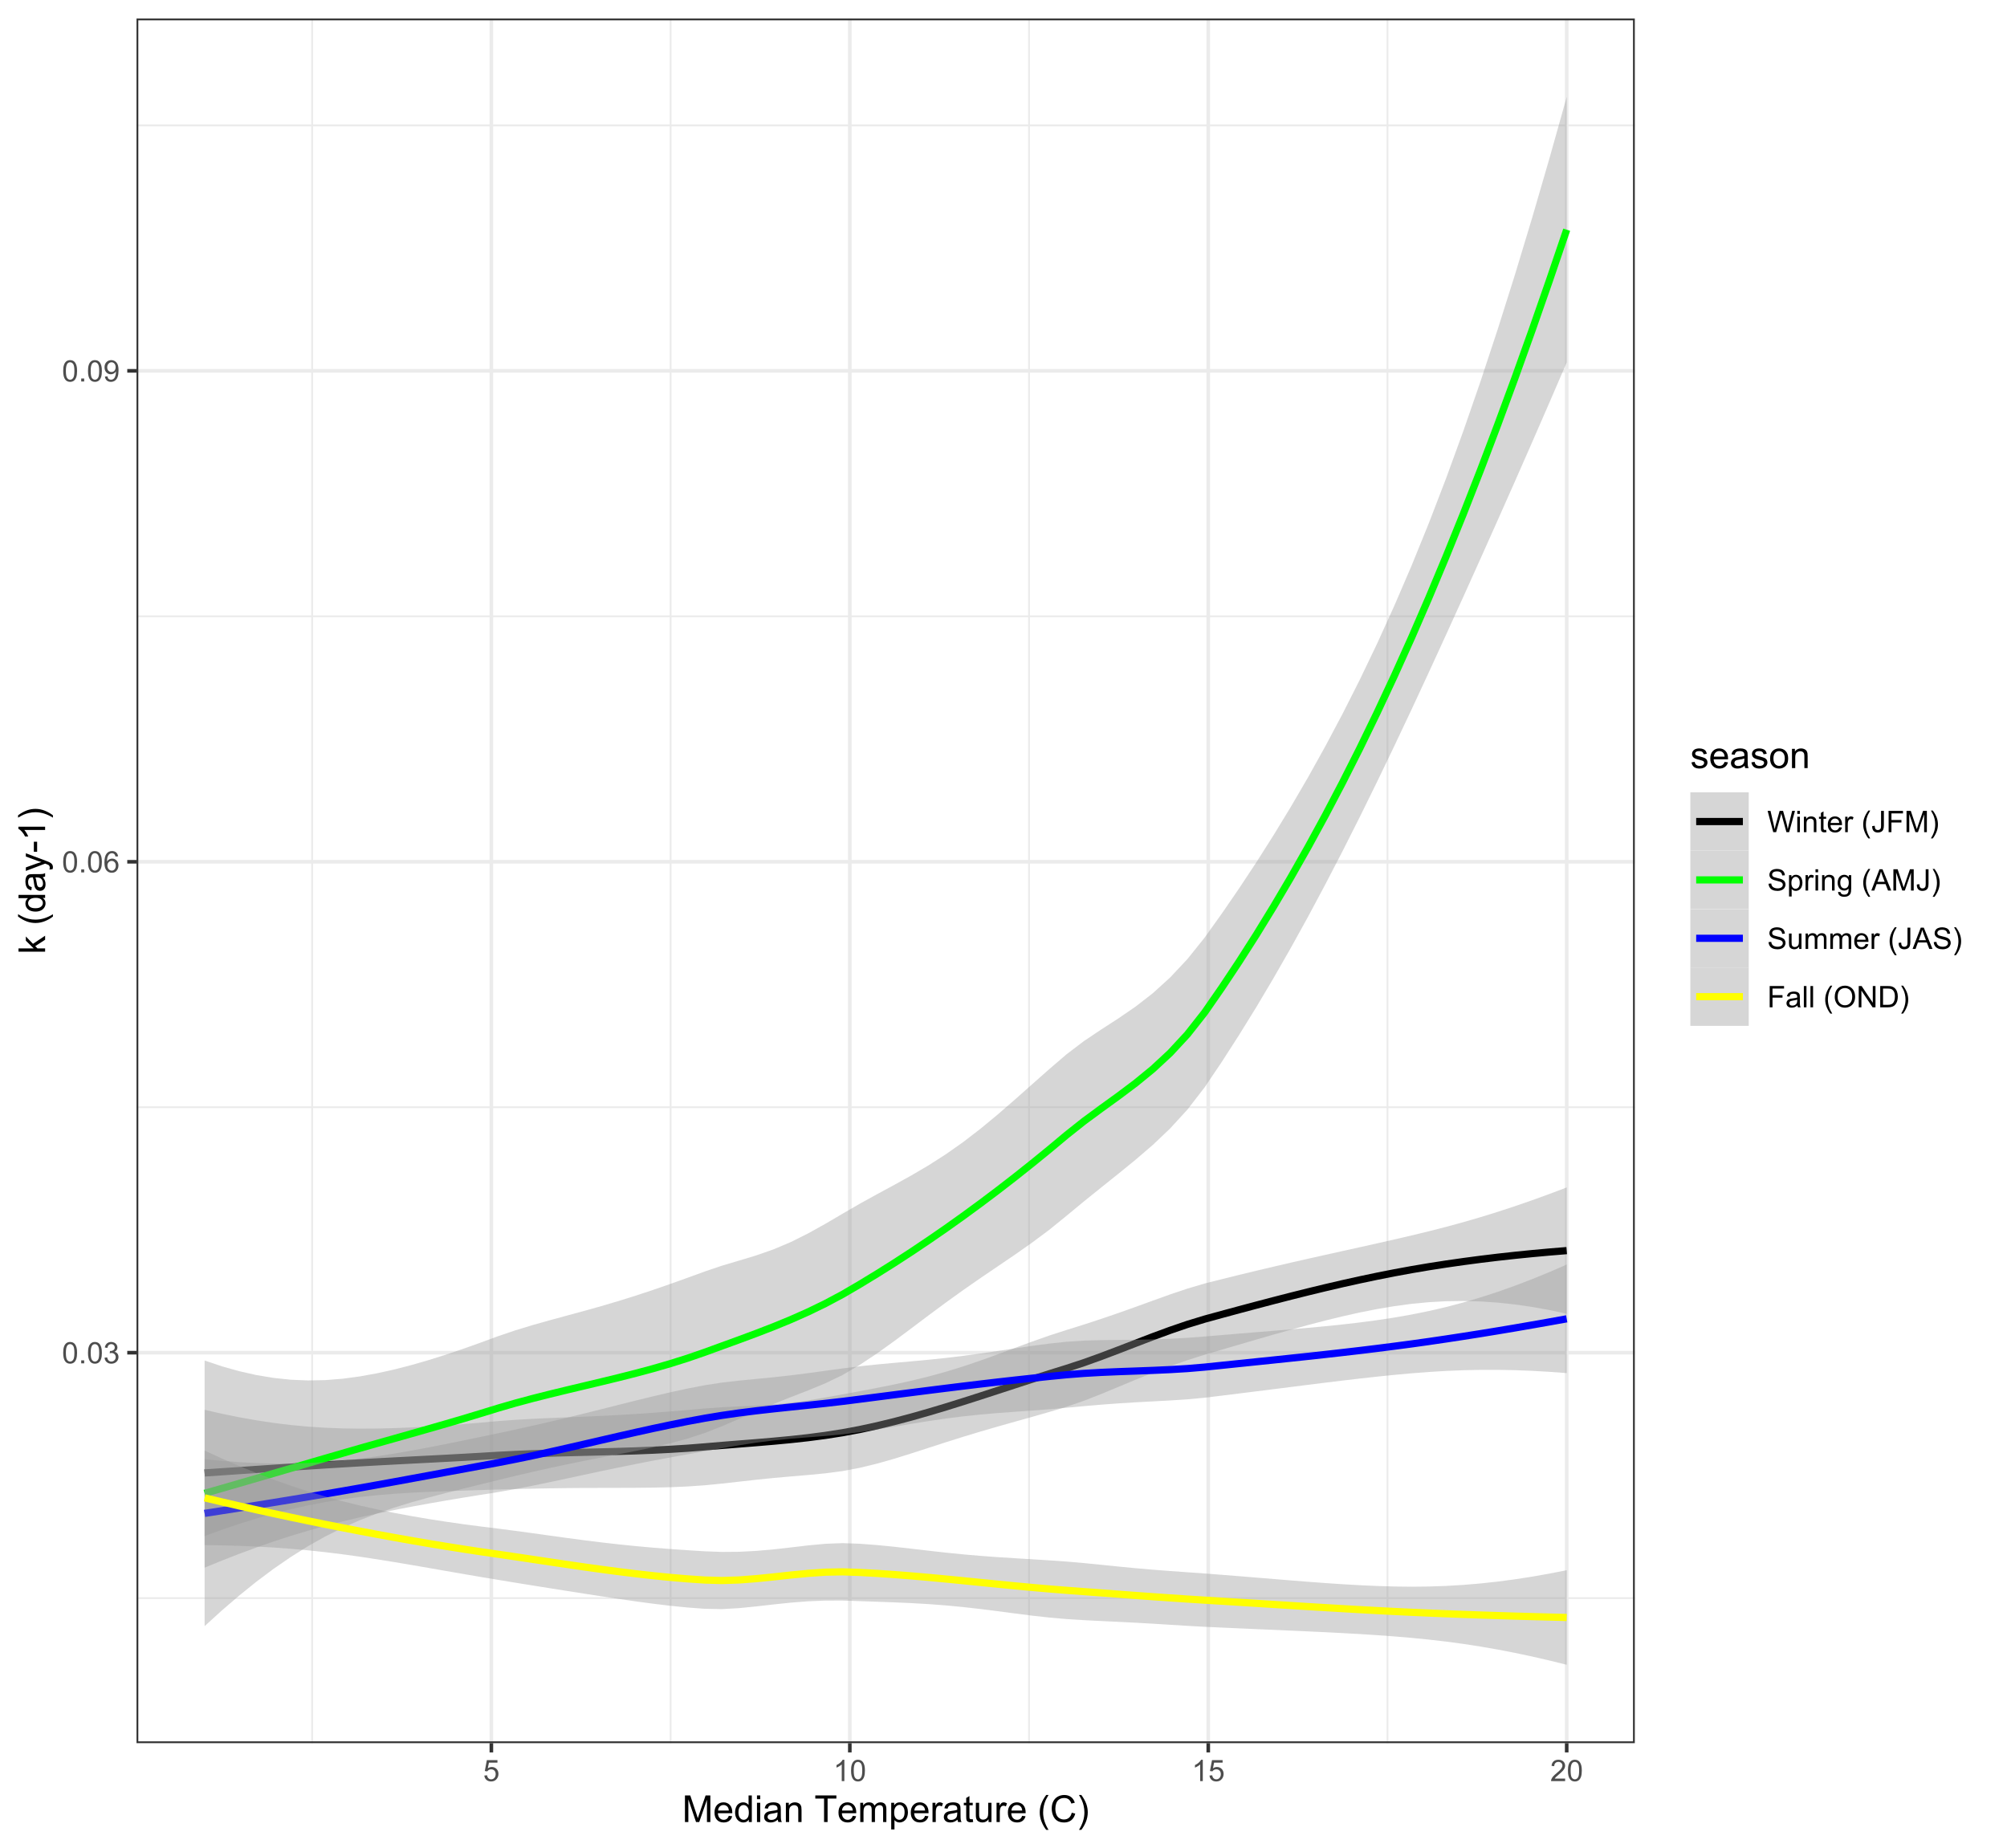 <?xml version="1.0" encoding="UTF-8"?>
<svg xmlns="http://www.w3.org/2000/svg" xmlns:xlink="http://www.w3.org/1999/xlink" width="594pt" height="547pt" viewBox="0 0 594 547" version="1.1">
<defs>
<g>
<symbol overflow="visible" id="glyph0-0">
<path style="stroke:none;" d="M 1.102 0 L 1.102 -5.5 L 5.5 -5.5 L 5.5 0 Z M 1.238 -0.137 L 5.363 -0.137 L 5.363 -5.363 L 1.238 -5.363 Z M 1.238 -0.137 "/>
</symbol>
<symbol overflow="visible" id="glyph0-1">
<path style="stroke:none;" d="M 0.367 -3.105 C 0.363 -3.848 0.438 -4.445 0.594 -4.902 C 0.742 -5.355 0.973 -5.707 1.277 -5.953 C 1.578 -6.199 1.957 -6.32 2.418 -6.324 C 2.754 -6.32 3.051 -6.254 3.309 -6.121 C 3.562 -5.984 3.773 -5.789 3.938 -5.531 C 4.102 -5.273 4.23 -4.961 4.328 -4.594 C 4.422 -4.227 4.469 -3.73 4.473 -3.105 C 4.469 -2.367 4.395 -1.77 4.242 -1.316 C 4.09 -0.859 3.863 -0.508 3.562 -0.262 C 3.258 -0.016 2.875 0.105 2.418 0.109 C 1.809 0.105 1.332 -0.109 0.988 -0.547 C 0.57 -1.066 0.363 -1.922 0.367 -3.105 Z M 1.16 -3.105 C 1.16 -2.07 1.281 -1.379 1.523 -1.039 C 1.766 -0.695 2.062 -0.527 2.418 -0.527 C 2.773 -0.527 3.074 -0.699 3.316 -1.043 C 3.559 -1.387 3.68 -2.074 3.68 -3.105 C 3.68 -4.145 3.559 -4.832 3.316 -5.172 C 3.074 -5.512 2.77 -5.684 2.41 -5.684 C 2.051 -5.684 1.77 -5.531 1.559 -5.234 C 1.293 -4.844 1.16 -4.137 1.16 -3.105 Z M 1.16 -3.105 "/>
</symbol>
<symbol overflow="visible" id="glyph0-2">
<path style="stroke:none;" d="M 0.801 0 L 0.801 -0.883 L 1.68 -0.883 L 1.68 0 Z M 0.801 0 "/>
</symbol>
<symbol overflow="visible" id="glyph0-3">
<path style="stroke:none;" d="M 0.371 -1.664 L 1.145 -1.766 C 1.23 -1.324 1.383 -1.008 1.598 -0.816 C 1.809 -0.621 2.066 -0.527 2.375 -0.527 C 2.734 -0.527 3.043 -0.652 3.297 -0.906 C 3.547 -1.156 3.672 -1.469 3.676 -1.844 C 3.672 -2.195 3.555 -2.488 3.324 -2.719 C 3.09 -2.949 2.797 -3.062 2.441 -3.066 C 2.293 -3.062 2.109 -3.035 1.895 -2.98 L 1.98 -3.66 C 2.031 -3.652 2.07 -3.648 2.105 -3.652 C 2.434 -3.648 2.73 -3.734 2.996 -3.91 C 3.254 -4.078 3.387 -4.344 3.391 -4.703 C 3.387 -4.984 3.289 -5.219 3.102 -5.406 C 2.906 -5.59 2.66 -5.684 2.359 -5.688 C 2.055 -5.684 1.805 -5.59 1.605 -5.402 C 1.402 -5.215 1.273 -4.93 1.219 -4.555 L 0.445 -4.691 C 0.539 -5.207 0.754 -5.609 1.09 -5.895 C 1.426 -6.18 1.844 -6.32 2.344 -6.324 C 2.688 -6.32 3.004 -6.246 3.293 -6.102 C 3.582 -5.953 3.801 -5.754 3.953 -5.5 C 4.105 -5.242 4.184 -4.973 4.184 -4.688 C 4.184 -4.414 4.109 -4.164 3.965 -3.945 C 3.816 -3.719 3.602 -3.543 3.316 -3.41 C 3.688 -3.324 3.977 -3.145 4.184 -2.875 C 4.391 -2.602 4.492 -2.262 4.496 -1.859 C 4.492 -1.305 4.293 -0.84 3.895 -0.461 C 3.492 -0.078 2.984 0.109 2.371 0.113 C 1.816 0.109 1.355 -0.051 0.992 -0.379 C 0.625 -0.707 0.418 -1.137 0.371 -1.664 Z M 0.371 -1.664 "/>
</symbol>
<symbol overflow="visible" id="glyph0-4">
<path style="stroke:none;" d="M 4.379 -4.758 L 3.609 -4.695 C 3.539 -4.996 3.441 -5.219 3.316 -5.359 C 3.105 -5.574 2.848 -5.684 2.543 -5.688 C 2.297 -5.684 2.078 -5.617 1.895 -5.484 C 1.648 -5.305 1.457 -5.043 1.32 -4.703 C 1.176 -4.363 1.105 -3.879 1.102 -3.25 C 1.285 -3.531 1.512 -3.742 1.781 -3.879 C 2.051 -4.016 2.332 -4.082 2.629 -4.086 C 3.141 -4.082 3.578 -3.895 3.945 -3.516 C 4.305 -3.137 4.488 -2.645 4.492 -2.047 C 4.488 -1.648 4.402 -1.281 4.234 -0.941 C 4.062 -0.602 3.828 -0.34 3.531 -0.16 C 3.23 0.02 2.895 0.105 2.52 0.109 C 1.871 0.105 1.344 -0.129 0.941 -0.602 C 0.531 -1.074 0.328 -1.855 0.332 -2.949 C 0.328 -4.16 0.551 -5.047 1.004 -5.602 C 1.395 -6.082 1.926 -6.32 2.59 -6.324 C 3.086 -6.32 3.492 -6.184 3.809 -5.906 C 4.125 -5.629 4.312 -5.246 4.379 -4.758 Z M 1.219 -2.039 C 1.219 -1.773 1.273 -1.516 1.387 -1.273 C 1.5 -1.027 1.66 -0.844 1.863 -0.719 C 2.066 -0.59 2.277 -0.527 2.504 -0.527 C 2.828 -0.527 3.109 -0.656 3.348 -0.922 C 3.578 -1.184 3.695 -1.543 3.699 -2 C 3.695 -2.43 3.582 -2.773 3.352 -3.027 C 3.117 -3.273 2.824 -3.398 2.477 -3.402 C 2.121 -3.398 1.824 -3.273 1.582 -3.027 C 1.34 -2.773 1.219 -2.445 1.219 -2.039 Z M 1.219 -2.039 "/>
</symbol>
<symbol overflow="visible" id="glyph0-5">
<path style="stroke:none;" d="M 0.48 -1.457 L 1.227 -1.527 C 1.285 -1.172 1.406 -0.918 1.586 -0.762 C 1.762 -0.605 1.988 -0.527 2.27 -0.527 C 2.504 -0.527 2.715 -0.582 2.895 -0.691 C 3.074 -0.801 3.219 -0.945 3.336 -1.129 C 3.445 -1.309 3.543 -1.555 3.621 -1.863 C 3.699 -2.172 3.738 -2.484 3.738 -2.809 C 3.738 -2.84 3.734 -2.895 3.734 -2.965 C 3.578 -2.715 3.367 -2.512 3.102 -2.363 C 2.828 -2.207 2.539 -2.133 2.23 -2.137 C 1.707 -2.133 1.266 -2.32 0.906 -2.703 C 0.543 -3.078 0.363 -3.578 0.367 -4.199 C 0.363 -4.836 0.551 -5.348 0.93 -5.738 C 1.305 -6.125 1.777 -6.32 2.348 -6.324 C 2.754 -6.32 3.129 -6.211 3.469 -5.992 C 3.809 -5.77 4.066 -5.457 4.242 -5.051 C 4.418 -4.641 4.504 -4.047 4.508 -3.277 C 4.504 -2.469 4.418 -1.828 4.246 -1.355 C 4.07 -0.875 3.809 -0.512 3.465 -0.266 C 3.117 -0.016 2.715 0.105 2.25 0.109 C 1.758 0.105 1.355 -0.027 1.043 -0.301 C 0.73 -0.574 0.543 -0.961 0.48 -1.457 Z M 3.648 -4.238 C 3.645 -4.676 3.527 -5.027 3.293 -5.293 C 3.055 -5.551 2.77 -5.684 2.441 -5.684 C 2.094 -5.684 1.793 -5.543 1.543 -5.262 C 1.285 -4.98 1.16 -4.617 1.16 -4.172 C 1.16 -3.77 1.281 -3.441 1.523 -3.195 C 1.766 -2.941 2.062 -2.816 2.418 -2.82 C 2.773 -2.816 3.066 -2.941 3.301 -3.195 C 3.527 -3.441 3.645 -3.789 3.648 -4.238 Z M 3.648 -4.238 "/>
</symbol>
<symbol overflow="visible" id="glyph0-6">
<path style="stroke:none;" d="M 0.367 -1.648 L 1.176 -1.719 C 1.234 -1.32 1.375 -1.023 1.594 -0.824 C 1.812 -0.625 2.078 -0.527 2.391 -0.527 C 2.762 -0.527 3.074 -0.668 3.336 -0.949 C 3.59 -1.23 3.719 -1.602 3.723 -2.066 C 3.719 -2.504 3.594 -2.852 3.348 -3.109 C 3.098 -3.363 2.773 -3.492 2.375 -3.492 C 2.125 -3.492 1.902 -3.434 1.703 -3.32 C 1.5 -3.207 1.344 -3.062 1.23 -2.883 L 0.504 -2.977 L 1.113 -6.215 L 4.246 -6.215 L 4.246 -5.473 L 1.73 -5.473 L 1.391 -3.781 C 1.766 -4.039 2.164 -4.172 2.582 -4.176 C 3.129 -4.172 3.594 -3.98 3.973 -3.605 C 4.352 -3.223 4.539 -2.734 4.543 -2.137 C 4.539 -1.562 4.375 -1.07 4.043 -0.656 C 3.637 -0.148 3.086 0.105 2.391 0.109 C 1.816 0.105 1.348 -0.051 0.984 -0.371 C 0.621 -0.691 0.414 -1.117 0.367 -1.648 Z M 0.367 -1.648 "/>
</symbol>
<symbol overflow="visible" id="glyph0-7">
<path style="stroke:none;" d="M 3.277 0 L 2.504 0 L 2.504 -4.93 C 2.316 -4.75 2.074 -4.574 1.773 -4.395 C 1.469 -4.215 1.195 -4.082 0.957 -3.996 L 0.957 -4.742 C 1.387 -4.941 1.766 -5.188 2.09 -5.48 C 2.414 -5.77 2.645 -6.051 2.781 -6.324 L 3.277 -6.324 Z M 3.277 0 "/>
</symbol>
<symbol overflow="visible" id="glyph0-8">
<path style="stroke:none;" d="M 4.43 -0.742 L 4.43 0 L 0.266 0 C 0.258 -0.188 0.289 -0.367 0.355 -0.539 C 0.461 -0.82 0.629 -1.098 0.863 -1.375 C 1.094 -1.648 1.434 -1.965 1.879 -2.328 C 2.562 -2.887 3.023 -3.332 3.266 -3.664 C 3.5 -3.988 3.621 -4.301 3.625 -4.594 C 3.621 -4.898 3.512 -5.156 3.297 -5.367 C 3.074 -5.578 2.789 -5.684 2.441 -5.684 C 2.066 -5.684 1.77 -5.57 1.547 -5.348 C 1.32 -5.125 1.207 -4.816 1.207 -4.422 L 0.414 -4.504 C 0.465 -5.094 0.668 -5.543 1.027 -5.855 C 1.379 -6.164 1.855 -6.32 2.457 -6.324 C 3.059 -6.32 3.539 -6.152 3.891 -5.82 C 4.242 -5.484 4.418 -5.07 4.422 -4.578 C 4.418 -4.32 4.367 -4.074 4.266 -3.832 C 4.164 -3.59 3.992 -3.332 3.754 -3.062 C 3.512 -2.793 3.113 -2.426 2.562 -1.957 C 2.094 -1.566 1.797 -1.301 1.664 -1.16 C 1.531 -1.02 1.422 -0.879 1.34 -0.742 Z M 4.43 -0.742 "/>
</symbol>
<symbol overflow="visible" id="glyph0-9">
<path style="stroke:none;" d="M 1.777 0 L 0.109 -6.301 L 0.961 -6.301 L 1.922 -2.172 C 2.023 -1.734 2.109 -1.305 2.188 -0.883 C 2.344 -1.551 2.438 -1.938 2.469 -2.047 L 3.668 -6.301 L 4.676 -6.301 L 5.578 -3.109 C 5.805 -2.316 5.965 -1.574 6.066 -0.883 C 6.145 -1.277 6.25 -1.734 6.383 -2.25 L 7.371 -6.301 L 8.207 -6.301 L 6.48 0 L 5.676 0 L 4.348 -4.801 C 4.234 -5.199 4.168 -5.445 4.152 -5.539 C 4.082 -5.246 4.02 -5 3.965 -4.801 L 2.629 0 Z M 1.777 0 "/>
</symbol>
<symbol overflow="visible" id="glyph0-10">
<path style="stroke:none;" d="M 0.586 -5.41 L 0.586 -6.301 L 1.359 -6.301 L 1.359 -5.41 Z M 0.586 0 L 0.586 -4.562 L 1.359 -4.562 L 1.359 0 Z M 0.586 0 "/>
</symbol>
<symbol overflow="visible" id="glyph0-11">
<path style="stroke:none;" d="M 0.578 0 L 0.578 -4.562 L 1.277 -4.562 L 1.277 -3.914 C 1.609 -4.414 2.09 -4.664 2.727 -4.668 C 3 -4.664 3.254 -4.613 3.484 -4.52 C 3.715 -4.418 3.887 -4.289 4.004 -4.129 C 4.113 -3.969 4.195 -3.777 4.246 -3.559 C 4.273 -3.41 4.289 -3.16 4.289 -2.805 L 4.289 0 L 3.516 0 L 3.516 -2.777 C 3.516 -3.09 3.484 -3.324 3.426 -3.484 C 3.363 -3.637 3.258 -3.762 3.105 -3.855 C 2.949 -3.949 2.77 -3.996 2.566 -3.996 C 2.234 -3.996 1.949 -3.891 1.711 -3.68 C 1.469 -3.469 1.348 -3.07 1.352 -2.492 L 1.352 0 Z M 0.578 0 "/>
</symbol>
<symbol overflow="visible" id="glyph0-12">
<path style="stroke:none;" d="M 2.27 -0.691 L 2.379 -0.008 C 2.16 0.039 1.965 0.059 1.797 0.059 C 1.512 0.059 1.293 0.016 1.141 -0.074 C 0.984 -0.16 0.875 -0.277 0.816 -0.422 C 0.75 -0.566 0.719 -0.871 0.723 -1.336 L 0.723 -3.961 L 0.156 -3.961 L 0.156 -4.562 L 0.723 -4.562 L 0.723 -5.695 L 1.492 -6.156 L 1.492 -4.562 L 2.27 -4.562 L 2.27 -3.961 L 1.492 -3.961 L 1.492 -1.293 C 1.488 -1.07 1.5 -0.93 1.531 -0.867 C 1.555 -0.805 1.602 -0.754 1.664 -0.715 C 1.727 -0.676 1.812 -0.656 1.93 -0.66 C 2.012 -0.656 2.125 -0.668 2.27 -0.691 Z M 2.27 -0.691 "/>
</symbol>
<symbol overflow="visible" id="glyph0-13">
<path style="stroke:none;" d="M 3.703 -1.469 L 4.504 -1.371 C 4.375 -0.902 4.141 -0.539 3.801 -0.285 C 3.461 -0.027 3.027 0.098 2.496 0.102 C 1.828 0.098 1.297 -0.102 0.906 -0.512 C 0.512 -0.918 0.316 -1.496 0.32 -2.242 C 0.316 -3.008 0.516 -3.605 0.914 -4.031 C 1.309 -4.453 1.82 -4.664 2.453 -4.668 C 3.059 -4.664 3.555 -4.457 3.945 -4.043 C 4.328 -3.629 4.523 -3.043 4.527 -2.289 C 4.523 -2.242 4.523 -2.176 4.523 -2.086 L 1.121 -2.086 C 1.145 -1.582 1.289 -1.195 1.547 -0.93 C 1.801 -0.66 2.117 -0.527 2.5 -0.531 C 2.781 -0.527 3.023 -0.602 3.227 -0.754 C 3.426 -0.902 3.586 -1.141 3.703 -1.469 Z M 1.164 -2.719 L 3.711 -2.719 C 3.672 -3.102 3.578 -3.387 3.422 -3.582 C 3.172 -3.879 2.852 -4.031 2.461 -4.031 C 2.105 -4.031 1.805 -3.91 1.566 -3.672 C 1.32 -3.434 1.188 -3.117 1.164 -2.719 Z M 1.164 -2.719 "/>
</symbol>
<symbol overflow="visible" id="glyph0-14">
<path style="stroke:none;" d="M 0.57 0 L 0.57 -4.562 L 1.266 -4.562 L 1.266 -3.871 C 1.445 -4.191 1.609 -4.406 1.758 -4.512 C 1.906 -4.613 2.07 -4.664 2.258 -4.668 C 2.516 -4.664 2.781 -4.582 3.051 -4.418 L 2.785 -3.699 C 2.59 -3.809 2.402 -3.867 2.219 -3.867 C 2.047 -3.867 1.895 -3.816 1.762 -3.715 C 1.625 -3.613 1.527 -3.473 1.473 -3.293 C 1.383 -3.016 1.34 -2.715 1.344 -2.391 L 1.344 0 Z M 0.57 0 "/>
</symbol>
<symbol overflow="visible" id="glyph0-15">
<path style="stroke:none;" d=""/>
</symbol>
<symbol overflow="visible" id="glyph0-16">
<path style="stroke:none;" d="M 2.059 1.852 C 1.629 1.312 1.27 0.684 0.973 -0.039 C 0.676 -0.758 0.527 -1.504 0.531 -2.281 C 0.527 -2.961 0.637 -3.617 0.863 -4.242 C 1.117 -4.965 1.516 -5.684 2.059 -6.406 L 2.613 -6.406 C 2.266 -5.805 2.035 -5.379 1.926 -5.129 C 1.75 -4.73 1.613 -4.32 1.512 -3.895 C 1.387 -3.355 1.324 -2.816 1.328 -2.277 C 1.324 -0.898 1.754 0.477 2.613 1.852 Z M 2.059 1.852 "/>
</symbol>
<symbol overflow="visible" id="glyph0-17">
<path style="stroke:none;" d="M 0.254 -1.789 L 1.004 -1.891 C 1.02 -1.406 1.109 -1.078 1.273 -0.902 C 1.43 -0.723 1.652 -0.633 1.941 -0.637 C 2.148 -0.633 2.332 -0.68 2.484 -0.781 C 2.633 -0.875 2.734 -1.008 2.797 -1.172 C 2.852 -1.336 2.883 -1.598 2.883 -1.961 L 2.883 -6.301 L 3.719 -6.301 L 3.719 -2.008 C 3.715 -1.477 3.652 -1.066 3.527 -0.781 C 3.398 -0.488 3.195 -0.27 2.918 -0.117 C 2.641 0.031 2.316 0.105 1.945 0.109 C 1.391 0.105 0.965 -0.051 0.676 -0.367 C 0.379 -0.684 0.238 -1.156 0.254 -1.789 Z M 0.254 -1.789 "/>
</symbol>
<symbol overflow="visible" id="glyph0-18">
<path style="stroke:none;" d="M 0.723 0 L 0.723 -6.301 L 4.973 -6.301 L 4.973 -5.555 L 1.555 -5.555 L 1.555 -3.605 L 4.512 -3.605 L 4.512 -2.863 L 1.555 -2.863 L 1.555 0 Z M 0.723 0 "/>
</symbol>
<symbol overflow="visible" id="glyph0-19">
<path style="stroke:none;" d="M 0.652 0 L 0.652 -6.301 L 1.906 -6.301 L 3.398 -1.84 C 3.535 -1.422 3.633 -1.109 3.699 -0.906 C 3.77 -1.133 3.883 -1.469 4.035 -1.918 L 5.543 -6.301 L 6.664 -6.301 L 6.664 0 L 5.859 0 L 5.859 -5.273 L 4.031 0 L 3.277 0 L 1.457 -5.363 L 1.457 0 Z M 0.652 0 "/>
</symbol>
<symbol overflow="visible" id="glyph0-20">
<path style="stroke:none;" d="M 1.086 1.852 L 0.531 1.852 C 1.387 0.477 1.816 -0.898 1.816 -2.277 C 1.816 -2.812 1.754 -3.348 1.633 -3.879 C 1.535 -4.309 1.398 -4.719 1.227 -5.117 C 1.109 -5.371 0.879 -5.801 0.531 -6.406 L 1.086 -6.406 C 1.621 -5.684 2.02 -4.965 2.281 -4.242 C 2.5 -3.617 2.613 -2.961 2.613 -2.281 C 2.613 -1.504 2.465 -0.758 2.168 -0.039 C 1.871 0.684 1.508 1.312 1.086 1.852 Z M 1.086 1.852 "/>
</symbol>
<symbol overflow="visible" id="glyph0-21">
<path style="stroke:none;" d="M 0.395 -2.023 L 1.18 -2.094 C 1.215 -1.773 1.305 -1.516 1.441 -1.316 C 1.574 -1.113 1.785 -0.949 2.074 -0.828 C 2.359 -0.699 2.68 -0.637 3.043 -0.641 C 3.355 -0.637 3.637 -0.684 3.883 -0.781 C 4.125 -0.875 4.305 -1.008 4.426 -1.172 C 4.543 -1.336 4.605 -1.516 4.605 -1.711 C 4.605 -1.906 4.547 -2.078 4.434 -2.227 C 4.316 -2.375 4.129 -2.5 3.867 -2.602 C 3.695 -2.664 3.32 -2.766 2.746 -2.906 C 2.164 -3.047 1.758 -3.176 1.531 -3.301 C 1.227 -3.453 1.004 -3.648 0.855 -3.887 C 0.707 -4.117 0.633 -4.379 0.637 -4.672 C 0.633 -4.984 0.723 -5.281 0.906 -5.562 C 1.082 -5.836 1.344 -6.047 1.695 -6.191 C 2.039 -6.332 2.426 -6.402 2.852 -6.406 C 3.316 -6.402 3.73 -6.328 4.09 -6.18 C 4.445 -6.027 4.719 -5.805 4.91 -5.516 C 5.102 -5.219 5.203 -4.891 5.219 -4.523 L 4.422 -4.465 C 4.375 -4.863 4.23 -5.164 3.984 -5.367 C 3.734 -5.57 3.367 -5.672 2.887 -5.672 C 2.383 -5.672 2.016 -5.578 1.785 -5.395 C 1.555 -5.207 1.441 -4.984 1.441 -4.727 C 1.441 -4.496 1.52 -4.309 1.684 -4.168 C 1.84 -4.02 2.262 -3.871 2.941 -3.719 C 3.617 -3.562 4.082 -3.43 4.336 -3.316 C 4.703 -3.145 4.973 -2.93 5.148 -2.672 C 5.32 -2.414 5.406 -2.113 5.41 -1.777 C 5.406 -1.441 5.312 -1.129 5.121 -0.832 C 4.93 -0.535 4.652 -0.301 4.293 -0.137 C 3.93 0.027 3.527 0.105 3.082 0.109 C 2.512 0.105 2.031 0.023 1.648 -0.141 C 1.258 -0.305 0.957 -0.555 0.742 -0.891 C 0.52 -1.223 0.402 -1.598 0.395 -2.023 Z M 0.395 -2.023 "/>
</symbol>
<symbol overflow="visible" id="glyph0-22">
<path style="stroke:none;" d="M 0.578 1.75 L 0.578 -4.562 L 1.285 -4.562 L 1.285 -3.969 C 1.449 -4.199 1.637 -4.375 1.848 -4.492 C 2.051 -4.605 2.305 -4.664 2.609 -4.668 C 2.992 -4.664 3.336 -4.562 3.637 -4.367 C 3.934 -4.164 4.16 -3.883 4.312 -3.516 C 4.465 -3.148 4.539 -2.746 4.543 -2.316 C 4.539 -1.848 4.457 -1.43 4.289 -1.055 C 4.121 -0.68 3.875 -0.391 3.559 -0.195 C 3.238 0.004 2.902 0.098 2.551 0.102 C 2.289 0.098 2.059 0.047 1.855 -0.059 C 1.648 -0.168 1.48 -0.305 1.352 -0.473 L 1.352 1.75 Z M 1.281 -2.258 C 1.277 -1.664 1.395 -1.23 1.637 -0.953 C 1.871 -0.668 2.16 -0.527 2.5 -0.531 C 2.84 -0.527 3.133 -0.672 3.383 -0.969 C 3.625 -1.258 3.75 -1.711 3.75 -2.32 C 3.75 -2.898 3.629 -3.332 3.391 -3.625 C 3.152 -3.914 2.867 -4.059 2.535 -4.062 C 2.203 -4.059 1.91 -3.906 1.66 -3.598 C 1.402 -3.289 1.277 -2.84 1.281 -2.258 Z M 1.281 -2.258 "/>
</symbol>
<symbol overflow="visible" id="glyph0-23">
<path style="stroke:none;" d="M 0.438 0.379 L 1.191 0.488 C 1.219 0.719 1.309 0.891 1.453 0.996 C 1.645 1.137 1.906 1.207 2.238 1.211 C 2.598 1.207 2.871 1.137 3.066 0.996 C 3.258 0.852 3.391 0.648 3.465 0.395 C 3.5 0.234 3.52 -0.094 3.52 -0.598 C 3.18 -0.199 2.758 0 2.258 0 C 1.625 0 1.141 -0.227 0.801 -0.68 C 0.453 -1.133 0.281 -1.676 0.285 -2.309 C 0.281 -2.742 0.359 -3.141 0.52 -3.512 C 0.676 -3.879 0.906 -4.164 1.207 -4.367 C 1.504 -4.562 1.855 -4.664 2.262 -4.668 C 2.797 -4.664 3.238 -4.445 3.594 -4.012 L 3.594 -4.562 L 4.305 -4.562 L 4.305 -0.617 C 4.301 0.094 4.227 0.594 4.086 0.891 C 3.938 1.188 3.711 1.422 3.398 1.594 C 3.086 1.766 2.699 1.852 2.242 1.852 C 1.695 1.852 1.254 1.727 0.922 1.484 C 0.586 1.234 0.426 0.867 0.438 0.379 Z M 1.078 -2.363 C 1.078 -1.762 1.195 -1.324 1.434 -1.051 C 1.672 -0.773 1.969 -0.637 2.328 -0.641 C 2.68 -0.637 2.98 -0.773 3.223 -1.051 C 3.461 -1.32 3.578 -1.75 3.582 -2.336 C 3.578 -2.895 3.457 -3.316 3.211 -3.602 C 2.961 -3.883 2.66 -4.023 2.316 -4.027 C 1.969 -4.023 1.676 -3.883 1.438 -3.605 C 1.195 -3.324 1.078 -2.91 1.078 -2.363 Z M 1.078 -2.363 "/>
</symbol>
<symbol overflow="visible" id="glyph0-24">
<path style="stroke:none;" d="M -0.012 0 L 2.406 -6.301 L 3.305 -6.301 L 5.883 0 L 4.934 0 L 4.199 -1.906 L 1.562 -1.906 L 0.871 0 Z M 1.805 -2.586 L 3.941 -2.586 L 3.281 -4.332 C 3.078 -4.855 2.93 -5.293 2.836 -5.637 C 2.754 -5.23 2.641 -4.828 2.496 -4.434 Z M 1.805 -2.586 "/>
</symbol>
<symbol overflow="visible" id="glyph0-25">
<path style="stroke:none;" d="M 3.57 0 L 3.57 -0.672 C 3.211 -0.156 2.73 0.098 2.121 0.102 C 1.852 0.098 1.598 0.051 1.367 -0.051 C 1.133 -0.152 0.961 -0.281 0.848 -0.441 C 0.734 -0.594 0.656 -0.785 0.609 -1.016 C 0.578 -1.164 0.562 -1.406 0.562 -1.734 L 0.562 -4.562 L 1.336 -4.562 L 1.336 -2.031 C 1.336 -1.625 1.352 -1.352 1.383 -1.215 C 1.43 -1.008 1.531 -0.848 1.691 -0.734 C 1.848 -0.617 2.043 -0.562 2.277 -0.562 C 2.508 -0.562 2.727 -0.621 2.93 -0.738 C 3.133 -0.855 3.273 -1.016 3.359 -1.227 C 3.441 -1.43 3.484 -1.727 3.488 -2.117 L 3.488 -4.562 L 4.262 -4.562 L 4.262 0 Z M 3.57 0 "/>
</symbol>
<symbol overflow="visible" id="glyph0-26">
<path style="stroke:none;" d="M 0.578 0 L 0.578 -4.562 L 1.273 -4.562 L 1.273 -3.922 C 1.414 -4.141 1.605 -4.32 1.844 -4.461 C 2.078 -4.594 2.348 -4.664 2.656 -4.668 C 2.992 -4.664 3.27 -4.594 3.488 -4.457 C 3.699 -4.312 3.852 -4.117 3.945 -3.867 C 4.301 -4.398 4.773 -4.664 5.355 -4.668 C 5.805 -4.664 6.148 -4.539 6.395 -4.289 C 6.637 -4.039 6.762 -3.652 6.762 -3.133 L 6.762 0 L 5.996 0 L 5.996 -2.875 C 5.992 -3.184 5.969 -3.406 5.918 -3.543 C 5.867 -3.676 5.773 -3.785 5.645 -3.871 C 5.512 -3.953 5.359 -3.996 5.184 -3.996 C 4.859 -3.996 4.594 -3.887 4.383 -3.676 C 4.172 -3.457 4.066 -3.117 4.066 -2.652 L 4.066 0 L 3.293 0 L 3.293 -2.965 C 3.293 -3.309 3.227 -3.566 3.102 -3.738 C 2.973 -3.91 2.77 -3.996 2.484 -3.996 C 2.266 -3.996 2.062 -3.938 1.879 -3.824 C 1.691 -3.707 1.559 -3.539 1.477 -3.32 C 1.391 -3.098 1.348 -2.781 1.352 -2.367 L 1.352 0 Z M 0.578 0 "/>
</symbol>
<symbol overflow="visible" id="glyph0-27">
<path style="stroke:none;" d="M 3.559 -0.562 C 3.27 -0.32 2.996 -0.148 2.73 -0.047 C 2.465 0.051 2.18 0.098 1.879 0.102 C 1.375 0.098 0.988 -0.02 0.719 -0.266 C 0.449 -0.508 0.316 -0.82 0.316 -1.203 C 0.316 -1.422 0.367 -1.629 0.469 -1.816 C 0.57 -2 0.703 -2.148 0.871 -2.262 C 1.031 -2.371 1.215 -2.453 1.426 -2.516 C 1.574 -2.551 1.805 -2.59 2.113 -2.629 C 2.734 -2.703 3.195 -2.793 3.492 -2.895 C 3.492 -3 3.492 -3.066 3.496 -3.098 C 3.492 -3.41 3.418 -3.633 3.277 -3.766 C 3.074 -3.938 2.781 -4.023 2.398 -4.027 C 2.031 -4.023 1.762 -3.961 1.59 -3.836 C 1.414 -3.707 1.289 -3.48 1.207 -3.16 L 0.453 -3.262 C 0.516 -3.582 0.629 -3.844 0.789 -4.043 C 0.945 -4.242 1.172 -4.395 1.473 -4.504 C 1.77 -4.609 2.117 -4.664 2.508 -4.668 C 2.898 -4.664 3.215 -4.617 3.457 -4.527 C 3.699 -4.434 3.879 -4.32 3.996 -4.184 C 4.109 -4.043 4.188 -3.867 4.238 -3.656 C 4.258 -3.523 4.27 -3.285 4.273 -2.945 L 4.273 -1.914 C 4.27 -1.191 4.289 -0.734 4.324 -0.547 C 4.355 -0.352 4.418 -0.172 4.52 0 L 3.711 0 C 3.629 -0.16 3.578 -0.348 3.559 -0.562 Z M 3.492 -2.289 C 3.211 -2.172 2.789 -2.074 2.23 -2 C 1.91 -1.949 1.684 -1.898 1.555 -1.844 C 1.422 -1.785 1.32 -1.699 1.25 -1.59 C 1.176 -1.477 1.141 -1.355 1.145 -1.227 C 1.141 -1.016 1.219 -0.844 1.379 -0.707 C 1.531 -0.57 1.762 -0.504 2.062 -0.504 C 2.359 -0.504 2.621 -0.566 2.855 -0.699 C 3.086 -0.824 3.258 -1.004 3.367 -1.234 C 3.449 -1.406 3.492 -1.664 3.492 -2.008 Z M 3.492 -2.289 "/>
</symbol>
<symbol overflow="visible" id="glyph0-28">
<path style="stroke:none;" d="M 0.562 0 L 0.562 -6.301 L 1.336 -6.301 L 1.336 0 Z M 0.562 0 "/>
</symbol>
<symbol overflow="visible" id="glyph0-29">
<path style="stroke:none;" d="M 0.426 -3.066 C 0.422 -4.109 0.703 -4.93 1.266 -5.523 C 1.828 -6.113 2.551 -6.41 3.441 -6.41 C 4.02 -6.41 4.543 -6.27 5.012 -5.992 C 5.477 -5.715 5.836 -5.328 6.082 -4.832 C 6.324 -4.332 6.445 -3.77 6.449 -3.141 C 6.445 -2.5 6.316 -1.926 6.062 -1.426 C 5.801 -0.918 5.434 -0.539 4.965 -0.281 C 4.488 -0.023 3.98 0.105 3.438 0.109 C 2.84 0.105 2.309 -0.035 1.848 -0.32 C 1.379 -0.605 1.027 -0.996 0.785 -1.496 C 0.543 -1.988 0.422 -2.512 0.426 -3.066 Z M 1.285 -3.055 C 1.281 -2.293 1.484 -1.695 1.895 -1.262 C 2.301 -0.82 2.816 -0.602 3.434 -0.605 C 4.059 -0.602 4.574 -0.824 4.98 -1.266 C 5.387 -1.707 5.59 -2.332 5.59 -3.145 C 5.59 -3.656 5.5 -4.105 5.328 -4.488 C 5.152 -4.871 4.902 -5.168 4.57 -5.379 C 4.234 -5.59 3.859 -5.695 3.445 -5.695 C 2.855 -5.695 2.348 -5.492 1.922 -5.086 C 1.496 -4.68 1.281 -4 1.285 -3.055 Z M 1.285 -3.055 "/>
</symbol>
<symbol overflow="visible" id="glyph0-30">
<path style="stroke:none;" d="M 0.672 0 L 0.672 -6.301 L 1.527 -6.301 L 4.836 -1.352 L 4.836 -6.301 L 5.633 -6.301 L 5.633 0 L 4.777 0 L 1.469 -4.949 L 1.469 0 Z M 0.672 0 "/>
</symbol>
<symbol overflow="visible" id="glyph0-31">
<path style="stroke:none;" d="M 0.68 0 L 0.68 -6.301 L 2.848 -6.301 C 3.336 -6.297 3.707 -6.27 3.969 -6.211 C 4.328 -6.125 4.637 -5.973 4.895 -5.758 C 5.223 -5.473 5.473 -5.113 5.637 -4.68 C 5.801 -4.242 5.883 -3.742 5.887 -3.184 C 5.883 -2.699 5.828 -2.277 5.719 -1.91 C 5.605 -1.543 5.461 -1.238 5.289 -0.996 C 5.113 -0.754 4.922 -0.562 4.715 -0.422 C 4.508 -0.281 4.258 -0.176 3.965 -0.105 C 3.668 -0.035 3.332 0 2.953 0 Z M 1.512 -0.742 L 2.859 -0.742 C 3.273 -0.738 3.598 -0.777 3.832 -0.859 C 4.066 -0.934 4.254 -1.043 4.398 -1.188 C 4.594 -1.383 4.746 -1.648 4.859 -1.984 C 4.969 -2.316 5.027 -2.719 5.027 -3.195 C 5.027 -3.852 4.918 -4.359 4.703 -4.715 C 4.484 -5.066 4.223 -5.305 3.914 -5.426 C 3.688 -5.512 3.328 -5.555 2.836 -5.555 L 1.512 -5.555 Z M 1.512 -0.742 "/>
</symbol>
<symbol overflow="visible" id="glyph1-0">
<path style="stroke:none;" d="M 1.375 0 L 1.375 -6.875 L 6.875 -6.875 L 6.875 0 Z M 1.547 -0.172 L 6.703 -0.172 L 6.703 -6.703 L 1.547 -6.703 Z M 1.547 -0.172 "/>
</symbol>
<symbol overflow="visible" id="glyph1-1">
<path style="stroke:none;" d="M 0.816 0 L 0.816 -7.875 L 2.383 -7.875 L 4.25 -2.297 C 4.418 -1.777 4.543 -1.387 4.625 -1.133 C 4.711 -1.414 4.852 -1.836 5.043 -2.395 L 6.93 -7.875 L 8.332 -7.875 L 8.332 0 L 7.328 0 L 7.328 -6.59 L 5.039 0 L 4.098 0 L 1.82 -6.703 L 1.82 0 Z M 0.816 0 "/>
</symbol>
<symbol overflow="visible" id="glyph1-2">
<path style="stroke:none;" d="M 4.629 -1.836 L 5.629 -1.715 C 5.469 -1.125 5.176 -0.672 4.75 -0.352 C 4.324 -0.031 3.781 0.129 3.121 0.129 C 2.281 0.129 1.617 -0.125 1.133 -0.641 C 0.641 -1.152 0.398 -1.875 0.402 -2.805 C 0.398 -3.762 0.645 -4.504 1.145 -5.035 C 1.637 -5.562 2.277 -5.828 3.066 -5.832 C 3.824 -5.828 4.449 -5.57 4.934 -5.051 C 5.418 -4.531 5.66 -3.801 5.66 -2.863 C 5.66 -2.805 5.656 -2.719 5.656 -2.605 L 1.402 -2.605 C 1.434 -1.977 1.613 -1.496 1.934 -1.164 C 2.25 -0.828 2.645 -0.66 3.125 -0.664 C 3.477 -0.66 3.781 -0.754 4.031 -0.945 C 4.281 -1.129 4.48 -1.426 4.629 -1.836 Z M 1.457 -3.398 L 4.641 -3.398 C 4.598 -3.879 4.473 -4.238 4.273 -4.48 C 3.961 -4.852 3.562 -5.039 3.078 -5.039 C 2.629 -5.039 2.258 -4.891 1.957 -4.594 C 1.652 -4.297 1.484 -3.898 1.457 -3.398 Z M 1.457 -3.398 "/>
</symbol>
<symbol overflow="visible" id="glyph1-3">
<path style="stroke:none;" d="M 4.426 0 L 4.426 -0.719 C 4.059 -0.152 3.527 0.129 2.832 0.129 C 2.371 0.129 1.953 0.004 1.574 -0.246 C 1.191 -0.496 0.895 -0.844 0.688 -1.297 C 0.477 -1.742 0.375 -2.262 0.375 -2.848 C 0.375 -3.414 0.469 -3.93 0.66 -4.395 C 0.848 -4.859 1.133 -5.215 1.516 -5.461 C 1.895 -5.707 2.32 -5.828 2.789 -5.832 C 3.133 -5.828 3.438 -5.758 3.707 -5.613 C 3.973 -5.469 4.191 -5.277 4.359 -5.047 L 4.359 -7.875 L 5.324 -7.875 L 5.324 0 Z M 1.371 -2.848 C 1.371 -2.113 1.523 -1.566 1.832 -1.207 C 2.137 -0.844 2.5 -0.66 2.922 -0.664 C 3.34 -0.66 3.699 -0.836 3.996 -1.184 C 4.293 -1.527 4.441 -2.055 4.441 -2.766 C 4.441 -3.547 4.289 -4.117 3.988 -4.484 C 3.688 -4.844 3.316 -5.027 2.879 -5.031 C 2.445 -5.027 2.086 -4.852 1.801 -4.504 C 1.512 -4.152 1.371 -3.602 1.371 -2.848 Z M 1.371 -2.848 "/>
</symbol>
<symbol overflow="visible" id="glyph1-4">
<path style="stroke:none;" d="M 0.73 -6.762 L 0.73 -7.875 L 1.695 -7.875 L 1.695 -6.762 Z M 0.73 0 L 0.73 -5.703 L 1.695 -5.703 L 1.695 0 Z M 0.73 0 "/>
</symbol>
<symbol overflow="visible" id="glyph1-5">
<path style="stroke:none;" d="M 4.445 -0.703 C 4.086 -0.398 3.742 -0.184 3.414 -0.059 C 3.082 0.066 2.727 0.129 2.348 0.129 C 1.719 0.129 1.238 -0.023 0.902 -0.328 C 0.566 -0.633 0.398 -1.023 0.398 -1.504 C 0.398 -1.781 0.461 -2.035 0.586 -2.27 C 0.711 -2.496 0.875 -2.684 1.086 -2.824 C 1.289 -2.965 1.523 -3.07 1.781 -3.141 C 1.969 -3.191 2.254 -3.238 2.641 -3.289 C 3.418 -3.375 3.992 -3.488 4.367 -3.621 C 4.367 -3.754 4.371 -3.836 4.371 -3.871 C 4.371 -4.266 4.277 -4.543 4.098 -4.703 C 3.848 -4.918 3.48 -5.027 2.996 -5.031 C 2.539 -5.027 2.203 -4.949 1.988 -4.793 C 1.77 -4.633 1.609 -4.352 1.508 -3.949 L 0.562 -4.078 C 0.648 -4.48 0.789 -4.805 0.988 -5.055 C 1.184 -5.301 1.469 -5.492 1.844 -5.629 C 2.215 -5.762 2.645 -5.828 3.137 -5.832 C 3.621 -5.828 4.02 -5.773 4.324 -5.66 C 4.629 -5.543 4.852 -5.398 4.996 -5.227 C 5.137 -5.055 5.238 -4.836 5.297 -4.57 C 5.328 -4.406 5.344 -4.109 5.344 -3.68 L 5.344 -2.391 C 5.344 -1.492 5.363 -0.922 5.406 -0.684 C 5.445 -0.445 5.527 -0.219 5.648 0 L 4.641 0 C 4.539 -0.199 4.473 -0.434 4.445 -0.703 Z M 4.367 -2.863 C 4.012 -2.719 3.488 -2.598 2.789 -2.496 C 2.391 -2.438 2.105 -2.371 1.941 -2.301 C 1.773 -2.227 1.648 -2.121 1.562 -1.988 C 1.473 -1.848 1.43 -1.695 1.43 -1.531 C 1.43 -1.27 1.527 -1.055 1.723 -0.887 C 1.918 -0.711 2.203 -0.625 2.578 -0.629 C 2.949 -0.625 3.277 -0.707 3.57 -0.871 C 3.859 -1.031 4.074 -1.254 4.211 -1.543 C 4.312 -1.754 4.363 -2.078 4.367 -2.508 Z M 4.367 -2.863 "/>
</symbol>
<symbol overflow="visible" id="glyph1-6">
<path style="stroke:none;" d="M 0.727 0 L 0.727 -5.703 L 1.594 -5.703 L 1.594 -4.895 C 2.012 -5.516 2.617 -5.828 3.41 -5.832 C 3.754 -5.828 4.066 -5.766 4.355 -5.645 C 4.641 -5.52 4.859 -5.359 5.004 -5.16 C 5.145 -4.957 5.242 -4.719 5.305 -4.445 C 5.336 -4.266 5.355 -3.953 5.359 -3.508 L 5.359 0 L 4.395 0 L 4.395 -3.469 C 4.395 -3.863 4.355 -4.156 4.281 -4.352 C 4.203 -4.543 4.07 -4.699 3.879 -4.82 C 3.688 -4.934 3.461 -4.992 3.207 -4.996 C 2.793 -4.992 2.438 -4.859 2.141 -4.602 C 1.836 -4.336 1.688 -3.844 1.691 -3.117 L 1.691 0 Z M 0.727 0 "/>
</symbol>
<symbol overflow="visible" id="glyph1-7">
<path style="stroke:none;" d=""/>
</symbol>
<symbol overflow="visible" id="glyph1-8">
<path style="stroke:none;" d="M 2.852 0 L 2.852 -6.945 L 0.258 -6.945 L 0.258 -7.875 L 6.5 -7.875 L 6.5 -6.945 L 3.895 -6.945 L 3.895 0 Z M 2.852 0 "/>
</symbol>
<symbol overflow="visible" id="glyph1-9">
<path style="stroke:none;" d="M 0.727 0 L 0.727 -5.703 L 1.59 -5.703 L 1.59 -4.902 C 1.766 -5.18 2.004 -5.406 2.305 -5.578 C 2.598 -5.746 2.938 -5.828 3.32 -5.832 C 3.738 -5.828 4.086 -5.742 4.359 -5.566 C 4.629 -5.391 4.816 -5.145 4.93 -4.836 C 5.379 -5.496 5.969 -5.828 6.691 -5.832 C 7.254 -5.828 7.688 -5.672 7.996 -5.363 C 8.297 -5.047 8.449 -4.566 8.453 -3.914 L 8.453 0 L 7.492 0 L 7.492 -3.594 C 7.488 -3.977 7.457 -4.254 7.398 -4.426 C 7.332 -4.594 7.219 -4.734 7.059 -4.84 C 6.891 -4.941 6.695 -4.992 6.477 -4.996 C 6.07 -4.992 5.738 -4.859 5.477 -4.594 C 5.211 -4.328 5.078 -3.898 5.082 -3.312 L 5.082 0 L 4.113 0 L 4.113 -3.707 C 4.113 -4.133 4.031 -4.453 3.875 -4.672 C 3.715 -4.883 3.461 -4.992 3.105 -4.996 C 2.832 -4.992 2.578 -4.922 2.348 -4.781 C 2.117 -4.637 1.949 -4.426 1.848 -4.152 C 1.738 -3.875 1.688 -3.477 1.691 -2.961 L 1.691 0 Z M 0.727 0 "/>
</symbol>
<symbol overflow="visible" id="glyph1-10">
<path style="stroke:none;" d="M 0.727 2.188 L 0.727 -5.703 L 1.605 -5.703 L 1.605 -4.961 C 1.812 -5.25 2.047 -5.469 2.309 -5.613 C 2.57 -5.758 2.887 -5.828 3.262 -5.832 C 3.746 -5.828 4.176 -5.703 4.551 -5.457 C 4.922 -5.203 5.203 -4.852 5.391 -4.395 C 5.578 -3.938 5.672 -3.438 5.676 -2.895 C 5.672 -2.309 5.566 -1.781 5.359 -1.316 C 5.148 -0.848 4.844 -0.488 4.449 -0.242 C 4.047 0.008 3.629 0.129 3.191 0.129 C 2.867 0.129 2.578 0.062 2.32 -0.074 C 2.062 -0.211 1.852 -0.383 1.691 -0.59 L 1.691 2.188 Z M 1.602 -2.82 C 1.598 -2.082 1.746 -1.539 2.047 -1.191 C 2.34 -0.836 2.699 -0.66 3.125 -0.664 C 3.551 -0.66 3.918 -0.844 4.227 -1.211 C 4.531 -1.574 4.688 -2.137 4.688 -2.898 C 4.688 -3.625 4.535 -4.168 4.238 -4.531 C 3.938 -4.891 3.582 -5.074 3.168 -5.074 C 2.754 -5.074 2.391 -4.879 2.074 -4.496 C 1.758 -4.109 1.598 -3.551 1.602 -2.82 Z M 1.602 -2.82 "/>
</symbol>
<symbol overflow="visible" id="glyph1-11">
<path style="stroke:none;" d="M 0.715 0 L 0.715 -5.703 L 1.586 -5.703 L 1.586 -4.84 C 1.805 -5.242 2.008 -5.508 2.199 -5.637 C 2.383 -5.766 2.59 -5.828 2.82 -5.832 C 3.141 -5.828 3.473 -5.727 3.812 -5.523 L 3.48 -4.625 C 3.242 -4.762 3.004 -4.832 2.773 -4.836 C 2.555 -4.832 2.363 -4.77 2.199 -4.645 C 2.027 -4.516 1.91 -4.34 1.844 -4.113 C 1.73 -3.77 1.676 -3.391 1.68 -2.984 L 1.68 0 Z M 0.715 0 "/>
</symbol>
<symbol overflow="visible" id="glyph1-12">
<path style="stroke:none;" d="M 2.836 -0.863 L 2.977 -0.012 C 2.703 0.043 2.457 0.07 2.246 0.074 C 1.891 0.07 1.621 0.02 1.43 -0.09 C 1.234 -0.199 1.098 -0.348 1.02 -0.527 C 0.941 -0.707 0.902 -1.086 0.902 -1.672 L 0.902 -4.953 L 0.195 -4.953 L 0.195 -5.703 L 0.902 -5.703 L 0.902 -7.117 L 1.863 -7.695 L 1.863 -5.703 L 2.836 -5.703 L 2.836 -4.953 L 1.863 -4.953 L 1.863 -1.617 C 1.863 -1.34 1.879 -1.16 1.914 -1.086 C 1.945 -1.004 2 -0.941 2.078 -0.898 C 2.152 -0.848 2.262 -0.824 2.41 -0.828 C 2.516 -0.824 2.66 -0.836 2.836 -0.863 Z M 2.836 -0.863 "/>
</symbol>
<symbol overflow="visible" id="glyph1-13">
<path style="stroke:none;" d="M 4.465 0 L 4.465 -0.836 C 4.02 -0.191 3.414 0.129 2.652 0.129 C 2.312 0.129 2 0.066 1.711 -0.062 C 1.418 -0.191 1.199 -0.355 1.059 -0.551 C 0.914 -0.746 0.816 -0.984 0.762 -1.266 C 0.723 -1.453 0.703 -1.754 0.703 -2.172 L 0.703 -5.703 L 1.672 -5.703 L 1.672 -2.539 C 1.668 -2.031 1.688 -1.691 1.73 -1.52 C 1.785 -1.262 1.914 -1.062 2.113 -0.922 C 2.309 -0.773 2.555 -0.703 2.848 -0.703 C 3.137 -0.703 3.406 -0.777 3.66 -0.926 C 3.914 -1.074 4.094 -1.273 4.199 -1.531 C 4.305 -1.785 4.359 -2.16 4.359 -2.648 L 4.359 -5.703 L 5.328 -5.703 L 5.328 0 Z M 4.465 0 "/>
</symbol>
<symbol overflow="visible" id="glyph1-14">
<path style="stroke:none;" d="M 2.574 2.316 C 2.035 1.637 1.586 0.852 1.219 -0.047 C 0.848 -0.949 0.66 -1.883 0.664 -2.852 C 0.66 -3.699 0.801 -4.516 1.078 -5.301 C 1.398 -6.203 1.895 -7.105 2.574 -8.008 L 3.266 -8.008 C 2.828 -7.262 2.543 -6.73 2.406 -6.414 C 2.184 -5.918 2.012 -5.402 1.891 -4.867 C 1.734 -4.195 1.656 -3.523 1.66 -2.848 C 1.656 -1.121 2.191 0.598 3.266 2.316 Z M 2.574 2.316 "/>
</symbol>
<symbol overflow="visible" id="glyph1-15">
<path style="stroke:none;" d="M 6.469 -2.762 L 7.508 -2.496 C 7.285 -1.641 6.895 -0.988 6.328 -0.539 C 5.758 -0.094 5.062 0.129 4.25 0.133 C 3.398 0.129 2.707 -0.039 2.176 -0.383 C 1.641 -0.727 1.238 -1.227 0.961 -1.883 C 0.684 -2.535 0.543 -3.242 0.547 -3.996 C 0.543 -4.816 0.699 -5.531 1.016 -6.141 C 1.328 -6.75 1.777 -7.211 2.355 -7.531 C 2.934 -7.844 3.57 -8.004 4.266 -8.008 C 5.051 -8.004 5.711 -7.805 6.25 -7.406 C 6.785 -7.004 7.16 -6.438 7.375 -5.715 L 6.348 -5.473 C 6.16 -6.043 5.895 -6.457 5.551 -6.723 C 5.199 -6.98 4.766 -7.113 4.242 -7.117 C 3.637 -7.113 3.129 -6.969 2.727 -6.68 C 2.316 -6.391 2.031 -6 1.867 -5.512 C 1.699 -5.023 1.617 -4.52 1.621 -4 C 1.617 -3.328 1.715 -2.742 1.914 -2.246 C 2.105 -1.746 2.41 -1.375 2.824 -1.129 C 3.234 -0.879 3.68 -0.754 4.164 -0.758 C 4.746 -0.754 5.238 -0.922 5.645 -1.262 C 6.043 -1.594 6.32 -2.094 6.469 -2.762 Z M 6.469 -2.762 "/>
</symbol>
<symbol overflow="visible" id="glyph1-16">
<path style="stroke:none;" d="M 1.359 2.316 L 0.664 2.316 C 1.734 0.598 2.273 -1.121 2.273 -2.848 C 2.273 -3.52 2.195 -4.188 2.039 -4.852 C 1.918 -5.387 1.746 -5.902 1.531 -6.398 C 1.387 -6.719 1.098 -7.254 0.664 -8.008 L 1.359 -8.008 C 2.031 -7.105 2.527 -6.203 2.852 -5.301 C 3.125 -4.516 3.262 -3.699 3.266 -2.852 C 3.262 -1.883 3.078 -0.949 2.707 -0.047 C 2.336 0.852 1.887 1.637 1.359 2.316 Z M 1.359 2.316 "/>
</symbol>
<symbol overflow="visible" id="glyph1-17">
<path style="stroke:none;" d="M 0.34 -1.703 L 1.293 -1.852 C 1.344 -1.469 1.492 -1.172 1.742 -0.969 C 1.984 -0.762 2.328 -0.66 2.773 -0.664 C 3.211 -0.66 3.539 -0.75 3.758 -0.934 C 3.969 -1.113 4.078 -1.328 4.082 -1.574 C 4.078 -1.789 3.984 -1.961 3.797 -2.09 C 3.664 -2.172 3.332 -2.281 2.809 -2.418 C 2.098 -2.594 1.605 -2.75 1.332 -2.883 C 1.055 -3.012 0.848 -3.191 0.711 -3.422 C 0.566 -3.652 0.496 -3.906 0.5 -4.188 C 0.496 -4.441 0.555 -4.676 0.672 -4.895 C 0.785 -5.105 0.945 -5.289 1.148 -5.438 C 1.297 -5.547 1.5 -5.637 1.762 -5.715 C 2.02 -5.789 2.301 -5.828 2.602 -5.832 C 3.047 -5.828 3.438 -5.766 3.777 -5.637 C 4.113 -5.508 4.363 -5.332 4.527 -5.113 C 4.688 -4.891 4.797 -4.598 4.859 -4.234 L 3.914 -4.102 C 3.871 -4.395 3.746 -4.621 3.543 -4.789 C 3.336 -4.953 3.043 -5.039 2.668 -5.039 C 2.223 -5.039 1.906 -4.965 1.719 -4.816 C 1.523 -4.668 1.43 -4.496 1.434 -4.301 C 1.43 -4.176 1.469 -4.062 1.551 -3.965 C 1.629 -3.859 1.754 -3.773 1.922 -3.707 C 2.016 -3.668 2.301 -3.586 2.777 -3.461 C 3.461 -3.273 3.938 -3.121 4.207 -3.008 C 4.477 -2.891 4.688 -2.723 4.844 -2.504 C 4.996 -2.277 5.074 -2.004 5.074 -1.676 C 5.074 -1.352 4.98 -1.047 4.793 -0.766 C 4.605 -0.48 4.332 -0.262 3.98 -0.105 C 3.621 0.051 3.223 0.129 2.777 0.129 C 2.035 0.129 1.469 -0.023 1.082 -0.332 C 0.691 -0.641 0.445 -1.098 0.34 -1.703 Z M 0.34 -1.703 "/>
</symbol>
<symbol overflow="visible" id="glyph1-18">
<path style="stroke:none;" d="M 0.367 -2.852 C 0.363 -3.906 0.656 -4.688 1.246 -5.199 C 1.734 -5.617 2.332 -5.828 3.039 -5.832 C 3.82 -5.828 4.461 -5.574 4.961 -5.062 C 5.457 -4.547 5.707 -3.836 5.711 -2.934 C 5.707 -2.195 5.598 -1.617 5.379 -1.199 C 5.156 -0.777 4.832 -0.449 4.414 -0.219 C 3.992 0.016 3.535 0.129 3.039 0.129 C 2.238 0.129 1.594 -0.125 1.105 -0.637 C 0.609 -1.148 0.363 -1.887 0.367 -2.852 Z M 1.359 -2.852 C 1.359 -2.121 1.516 -1.574 1.836 -1.211 C 2.152 -0.844 2.555 -0.66 3.039 -0.664 C 3.516 -0.66 3.914 -0.844 4.234 -1.211 C 4.551 -1.574 4.711 -2.133 4.715 -2.883 C 4.711 -3.586 4.551 -4.117 4.234 -4.484 C 3.91 -4.844 3.512 -5.027 3.039 -5.031 C 2.555 -5.027 2.152 -4.848 1.836 -4.488 C 1.516 -4.129 1.359 -3.582 1.359 -2.852 Z M 1.359 -2.852 "/>
</symbol>
<symbol overflow="visible" id="glyph2-0">
<path style="stroke:none;" d="M 0 -1.375 L -6.875 -1.375 L -6.875 -6.875 L 0 -6.875 Z M -0.172 -1.547 L -0.172 -6.703 L -6.703 -6.703 L -6.703 -1.547 Z M -0.172 -1.547 "/>
</symbol>
<symbol overflow="visible" id="glyph2-1">
<path style="stroke:none;" d="M 0 -0.73 L -7.875 -0.73 L -7.875 -1.699 L -3.383 -1.699 L -5.703 -3.984 L -5.703 -5.238 L -3.586 -3.055 L 0 -5.457 L 0 -4.266 L -2.918 -2.379 L -2.262 -1.699 L 0 -1.695 Z M 0 -0.73 "/>
</symbol>
<symbol overflow="visible" id="glyph2-2">
<path style="stroke:none;" d=""/>
</symbol>
<symbol overflow="visible" id="glyph2-3">
<path style="stroke:none;" d="M 2.316 -2.574 C 1.637 -2.035 0.852 -1.586 -0.047 -1.219 C -0.949 -0.852 -1.883 -0.668 -2.852 -0.668 C -3.699 -0.668 -4.516 -0.805 -5.301 -1.078 C -6.203 -1.398 -7.105 -1.895 -8.008 -2.574 L -8.008 -3.266 C -7.262 -2.828 -6.73 -2.543 -6.414 -2.406 C -5.918 -2.184 -5.402 -2.012 -4.867 -1.891 C -4.195 -1.734 -3.523 -1.656 -2.848 -1.66 C -1.121 -1.656 0.598 -2.191 2.316 -3.266 Z M 2.316 -2.574 "/>
</symbol>
<symbol overflow="visible" id="glyph2-4">
<path style="stroke:none;" d="M 0 -4.426 L -0.719 -4.426 C -0.152 -4.059 0.129 -3.527 0.129 -2.832 C 0.129 -2.371 0.004 -1.953 -0.246 -1.574 C -0.496 -1.191 -0.844 -0.895 -1.297 -0.688 C -1.742 -0.477 -2.262 -0.375 -2.848 -0.375 C -3.414 -0.375 -3.93 -0.469 -4.395 -0.66 C -4.859 -0.848 -5.215 -1.133 -5.461 -1.516 C -5.707 -1.895 -5.828 -2.32 -5.832 -2.789 C -5.828 -3.133 -5.758 -3.438 -5.613 -3.707 C -5.469 -3.973 -5.277 -4.191 -5.047 -4.359 L -7.875 -4.363 L -7.875 -5.324 L 0 -5.324 Z M -2.848 -1.371 C -2.113 -1.371 -1.566 -1.523 -1.207 -1.832 C -0.844 -2.137 -0.66 -2.5 -0.664 -2.922 C -0.66 -3.34 -0.836 -3.699 -1.184 -3.996 C -1.527 -4.293 -2.055 -4.441 -2.766 -4.441 C -3.547 -4.441 -4.117 -4.289 -4.484 -3.988 C -4.844 -3.688 -5.027 -3.316 -5.031 -2.879 C -5.027 -2.445 -4.852 -2.086 -4.504 -1.801 C -4.152 -1.512 -3.602 -1.371 -2.848 -1.371 Z M -2.848 -1.371 "/>
</symbol>
<symbol overflow="visible" id="glyph2-5">
<path style="stroke:none;" d="M -0.703 -4.445 C -0.398 -4.086 -0.184 -3.742 -0.059 -3.414 C 0.066 -3.082 0.129 -2.727 0.129 -2.348 C 0.129 -1.719 -0.023 -1.238 -0.328 -0.902 C -0.633 -0.566 -1.023 -0.398 -1.504 -0.398 C -1.781 -0.398 -2.035 -0.461 -2.27 -0.586 C -2.496 -0.711 -2.684 -0.875 -2.824 -1.086 C -2.965 -1.289 -3.07 -1.523 -3.141 -1.785 C -3.191 -1.969 -3.238 -2.254 -3.289 -2.641 C -3.375 -3.418 -3.488 -3.992 -3.621 -4.367 C -3.754 -4.367 -3.836 -4.371 -3.871 -4.371 C -4.266 -4.371 -4.543 -4.277 -4.703 -4.098 C -4.918 -3.848 -5.027 -3.48 -5.031 -2.996 C -5.027 -2.539 -4.949 -2.203 -4.793 -1.988 C -4.633 -1.77 -4.352 -1.609 -3.949 -1.508 L -4.078 -0.562 C -4.48 -0.648 -4.805 -0.789 -5.055 -0.988 C -5.301 -1.184 -5.492 -1.469 -5.629 -1.844 C -5.762 -2.215 -5.828 -2.645 -5.832 -3.137 C -5.828 -3.621 -5.773 -4.02 -5.66 -4.324 C -5.543 -4.629 -5.398 -4.852 -5.227 -4.996 C -5.055 -5.137 -4.836 -5.238 -4.57 -5.297 C -4.406 -5.328 -4.109 -5.344 -3.68 -5.344 L -2.391 -5.344 C -1.492 -5.344 -0.922 -5.363 -0.684 -5.406 C -0.445 -5.445 -0.219 -5.527 0 -5.648 L 0 -4.641 C -0.199 -4.539 -0.434 -4.473 -0.703 -4.445 Z M -2.863 -4.367 C -2.719 -4.012 -2.598 -3.488 -2.496 -2.789 C -2.438 -2.391 -2.371 -2.109 -2.301 -1.945 C -2.227 -1.781 -2.121 -1.652 -1.988 -1.562 C -1.848 -1.473 -1.695 -1.43 -1.531 -1.43 C -1.27 -1.43 -1.055 -1.527 -0.887 -1.723 C -0.711 -1.918 -0.625 -2.203 -0.629 -2.578 C -0.625 -2.949 -0.707 -3.277 -0.871 -3.57 C -1.031 -3.859 -1.254 -4.074 -1.543 -4.211 C -1.754 -4.312 -2.078 -4.363 -2.508 -4.367 Z M -2.863 -4.367 "/>
</symbol>
<symbol overflow="visible" id="glyph2-6">
<path style="stroke:none;" d="M 2.195 -0.684 L 1.289 -0.574 C 1.344 -0.785 1.371 -0.969 1.375 -1.129 C 1.371 -1.34 1.336 -1.512 1.266 -1.641 C 1.195 -1.77 1.094 -1.875 0.969 -1.961 C 0.867 -2.02 0.629 -2.117 0.246 -2.258 C 0.191 -2.27 0.113 -2.301 0.012 -2.344 L -5.703 -0.176 L -5.703 -1.219 L -2.402 -2.406 C -1.98 -2.559 -1.539 -2.695 -1.078 -2.82 C -1.523 -2.926 -1.957 -3.059 -2.379 -3.219 L -5.703 -4.438 L -5.703 -5.402 L 0.098 -3.234 C 0.719 -3 1.148 -2.816 1.391 -2.691 C 1.707 -2.516 1.941 -2.32 2.094 -2.098 C 2.238 -1.875 2.312 -1.609 2.316 -1.305 C 2.312 -1.117 2.273 -0.91 2.195 -0.684 Z M 2.195 -0.684 "/>
</symbol>
<symbol overflow="visible" id="glyph2-7">
<path style="stroke:none;" d="M -2.363 -0.348 L -3.336 -0.348 L -3.336 -3.32 L -2.363 -3.32 Z M -2.363 -0.348 "/>
</symbol>
<symbol overflow="visible" id="glyph2-8">
<path style="stroke:none;" d="M 0 -4.098 L 0 -3.133 L -6.16 -3.133 C -5.934 -2.895 -5.711 -2.59 -5.492 -2.215 C -5.266 -1.836 -5.102 -1.496 -4.996 -1.199 L -5.93 -1.199 C -6.184 -1.734 -6.488 -2.207 -6.852 -2.613 C -7.211 -3.02 -7.562 -3.305 -7.906 -3.477 L -7.906 -4.098 Z M 0 -4.098 "/>
</symbol>
<symbol overflow="visible" id="glyph2-9">
<path style="stroke:none;" d="M 2.316 -1.359 L 2.316 -0.664 C 0.598 -1.734 -1.121 -2.273 -2.848 -2.273 C -3.52 -2.273 -4.188 -2.195 -4.852 -2.043 C -5.387 -1.918 -5.902 -1.746 -6.398 -1.531 C -6.719 -1.387 -7.254 -1.102 -8.008 -0.668 L -8.008 -1.359 C -7.105 -2.031 -6.203 -2.527 -5.301 -2.852 C -4.516 -3.125 -3.699 -3.262 -2.852 -3.266 C -1.883 -3.262 -0.949 -3.078 -0.047 -2.707 C 0.852 -2.336 1.637 -1.887 2.316 -1.359 Z M 2.316 -1.359 "/>
</symbol>
</g>
<clipPath id="clip1">
  <path d="M 40.402 5.48 L 483.844 5.48 L 483.844 515.926 L 40.402 515.926 Z M 40.402 5.48 "/>
</clipPath>
<clipPath id="clip2">
  <path d="M 40.402 472 L 483.844 472 L 483.844 474 L 40.402 474 Z M 40.402 472 "/>
</clipPath>
<clipPath id="clip3">
  <path d="M 40.402 327 L 483.844 327 L 483.844 328 L 40.402 328 Z M 40.402 327 "/>
</clipPath>
<clipPath id="clip4">
  <path d="M 40.402 182 L 483.844 182 L 483.844 183 L 40.402 183 Z M 40.402 182 "/>
</clipPath>
<clipPath id="clip5">
  <path d="M 40.402 36 L 483.844 36 L 483.844 38 L 40.402 38 Z M 40.402 36 "/>
</clipPath>
<clipPath id="clip6">
  <path d="M 92 5.48 L 93 5.48 L 93 515.926 L 92 515.926 Z M 92 5.48 "/>
</clipPath>
<clipPath id="clip7">
  <path d="M 198 5.48 L 199 5.48 L 199 515.926 L 198 515.926 Z M 198 5.48 "/>
</clipPath>
<clipPath id="clip8">
  <path d="M 304 5.48 L 305 5.48 L 305 515.926 L 304 515.926 Z M 304 5.48 "/>
</clipPath>
<clipPath id="clip9">
  <path d="M 410 5.48 L 411 5.48 L 411 515.926 L 410 515.926 Z M 410 5.48 "/>
</clipPath>
<clipPath id="clip10">
  <path d="M 40.402 399 L 483.844 399 L 483.844 401 L 40.402 401 Z M 40.402 399 "/>
</clipPath>
<clipPath id="clip11">
  <path d="M 40.402 254 L 483.844 254 L 483.844 256 L 40.402 256 Z M 40.402 254 "/>
</clipPath>
<clipPath id="clip12">
  <path d="M 40.402 109 L 483.844 109 L 483.844 111 L 40.402 111 Z M 40.402 109 "/>
</clipPath>
<clipPath id="clip13">
  <path d="M 144 5.48 L 146 5.48 L 146 515.926 L 144 515.926 Z M 144 5.48 "/>
</clipPath>
<clipPath id="clip14">
  <path d="M 250 5.48 L 253 5.48 L 253 515.926 L 250 515.926 Z M 250 5.48 "/>
</clipPath>
<clipPath id="clip15">
  <path d="M 357 5.48 L 359 5.48 L 359 515.926 L 357 515.926 Z M 357 5.48 "/>
</clipPath>
<clipPath id="clip16">
  <path d="M 463 5.48 L 465 5.48 L 465 515.926 L 463 515.926 Z M 463 5.48 "/>
</clipPath>
<clipPath id="clip17">
  <path d="M 40.402 5.48 L 483.844 5.48 L 483.844 515.926 L 40.402 515.926 Z M 40.402 5.48 "/>
</clipPath>
</defs>
<g id="surface41">
<rect x="0" y="0" width="594" height="547" style="fill:rgb(100%,100%,100%);fill-opacity:1;stroke:none;"/>
<rect x="0" y="0" width="594" height="547" style="fill:rgb(100%,100%,100%);fill-opacity:1;stroke:none;"/>
<path style="fill:none;stroke-width:1.067;stroke-linecap:round;stroke-linejoin:round;stroke:rgb(100%,100%,100%);stroke-opacity:1;stroke-miterlimit:10;" d="M 0 547 L 594 547 L 594 0 L 0 0 Z M 0 547 "/>
<g clip-path="url(#clip1)" clip-rule="nonzero">
<path style=" stroke:none;fill-rule:nonzero;fill:rgb(100%,100%,100%);fill-opacity:1;" d="M 40.402 515.926 L 483.844 515.926 L 483.844 5.48 L 40.402 5.48 Z M 40.402 515.926 "/>
</g>
<g clip-path="url(#clip2)" clip-rule="nonzero">
<path style="fill:none;stroke-width:0.533;stroke-linecap:butt;stroke-linejoin:round;stroke:rgb(92.157%,92.157%,92.157%);stroke-opacity:1;stroke-miterlimit:10;" d="M 40.402 473.008 L 483.844 473.008 "/>
</g>
<g clip-path="url(#clip3)" clip-rule="nonzero">
<path style="fill:none;stroke-width:0.533;stroke-linecap:butt;stroke-linejoin:round;stroke:rgb(92.157%,92.157%,92.157%);stroke-opacity:1;stroke-miterlimit:10;" d="M 40.402 327.707 L 483.844 327.707 "/>
</g>
<g clip-path="url(#clip4)" clip-rule="nonzero">
<path style="fill:none;stroke-width:0.533;stroke-linecap:butt;stroke-linejoin:round;stroke:rgb(92.157%,92.157%,92.157%);stroke-opacity:1;stroke-miterlimit:10;" d="M 40.402 182.41 L 483.844 182.41 "/>
</g>
<g clip-path="url(#clip5)" clip-rule="nonzero">
<path style="fill:none;stroke-width:0.533;stroke-linecap:butt;stroke-linejoin:round;stroke:rgb(92.157%,92.157%,92.157%);stroke-opacity:1;stroke-miterlimit:10;" d="M 40.402 37.109 L 483.844 37.109 "/>
</g>
<g clip-path="url(#clip6)" clip-rule="nonzero">
<path style="fill:none;stroke-width:0.533;stroke-linecap:butt;stroke-linejoin:round;stroke:rgb(92.157%,92.157%,92.157%);stroke-opacity:1;stroke-miterlimit:10;" d="M 92.383 515.926 L 92.383 5.48 "/>
</g>
<g clip-path="url(#clip7)" clip-rule="nonzero">
<path style="fill:none;stroke-width:0.533;stroke-linecap:butt;stroke-linejoin:round;stroke:rgb(92.157%,92.157%,92.157%);stroke-opacity:1;stroke-miterlimit:10;" d="M 198.473 515.926 L 198.473 5.48 "/>
</g>
<g clip-path="url(#clip8)" clip-rule="nonzero">
<path style="fill:none;stroke-width:0.533;stroke-linecap:butt;stroke-linejoin:round;stroke:rgb(92.157%,92.157%,92.157%);stroke-opacity:1;stroke-miterlimit:10;" d="M 304.559 515.926 L 304.559 5.48 "/>
</g>
<g clip-path="url(#clip9)" clip-rule="nonzero">
<path style="fill:none;stroke-width:0.533;stroke-linecap:butt;stroke-linejoin:round;stroke:rgb(92.157%,92.157%,92.157%);stroke-opacity:1;stroke-miterlimit:10;" d="M 410.645 515.926 L 410.645 5.48 "/>
</g>
<g clip-path="url(#clip10)" clip-rule="nonzero">
<path style="fill:none;stroke-width:1.067;stroke-linecap:butt;stroke-linejoin:round;stroke:rgb(92.157%,92.157%,92.157%);stroke-opacity:1;stroke-miterlimit:10;" d="M 40.402 400.359 L 483.844 400.359 "/>
</g>
<g clip-path="url(#clip11)" clip-rule="nonzero">
<path style="fill:none;stroke-width:1.067;stroke-linecap:butt;stroke-linejoin:round;stroke:rgb(92.157%,92.157%,92.157%);stroke-opacity:1;stroke-miterlimit:10;" d="M 40.402 255.059 L 483.844 255.059 "/>
</g>
<g clip-path="url(#clip12)" clip-rule="nonzero">
<path style="fill:none;stroke-width:1.067;stroke-linecap:butt;stroke-linejoin:round;stroke:rgb(92.157%,92.157%,92.157%);stroke-opacity:1;stroke-miterlimit:10;" d="M 40.402 109.758 L 483.844 109.758 "/>
</g>
<g clip-path="url(#clip13)" clip-rule="nonzero">
<path style="fill:none;stroke-width:1.067;stroke-linecap:butt;stroke-linejoin:round;stroke:rgb(92.157%,92.157%,92.157%);stroke-opacity:1;stroke-miterlimit:10;" d="M 145.426 515.926 L 145.426 5.48 "/>
</g>
<g clip-path="url(#clip14)" clip-rule="nonzero">
<path style="fill:none;stroke-width:1.067;stroke-linecap:butt;stroke-linejoin:round;stroke:rgb(92.157%,92.157%,92.157%);stroke-opacity:1;stroke-miterlimit:10;" d="M 251.516 515.926 L 251.516 5.48 "/>
</g>
<g clip-path="url(#clip15)" clip-rule="nonzero">
<path style="fill:none;stroke-width:1.067;stroke-linecap:butt;stroke-linejoin:round;stroke:rgb(92.157%,92.157%,92.157%);stroke-opacity:1;stroke-miterlimit:10;" d="M 357.602 515.926 L 357.602 5.48 "/>
</g>
<g clip-path="url(#clip16)" clip-rule="nonzero">
<path style="fill:none;stroke-width:1.067;stroke-linecap:butt;stroke-linejoin:round;stroke:rgb(92.157%,92.157%,92.157%);stroke-opacity:1;stroke-miterlimit:10;" d="M 463.688 515.926 L 463.688 5.48 "/>
</g>
<path style=" stroke:none;fill-rule:nonzero;fill:rgb(60%,60%,60%);fill-opacity:0.4;" d="M 60.559 417.258 L 65.66 418.422 L 70.766 419.461 L 75.867 420.367 L 80.969 421.137 L 86.074 421.762 L 91.176 422.238 L 96.277 422.57 L 101.383 422.766 L 106.484 422.836 L 111.586 422.805 L 116.691 422.68 L 121.793 422.477 L 126.895 422.203 L 132 421.871 L 137.102 421.492 L 142.203 421.066 L 147.309 420.609 L 152.41 420.23 L 157.512 419.938 L 162.617 419.703 L 167.719 419.492 L 172.82 419.289 L 177.926 419.059 L 183.027 418.797 L 188.129 418.488 L 193.234 418.137 L 198.336 417.742 L 203.438 417.316 L 208.543 416.871 L 213.645 416.496 L 218.75 416.25 L 223.852 416.008 L 228.953 415.668 L 234.059 415.156 L 239.16 414.461 L 244.262 413.617 L 249.367 412.691 L 254.469 411.746 L 259.57 410.777 L 264.676 409.754 L 269.777 408.637 L 274.879 407.387 L 279.984 405.98 L 285.086 404.406 L 290.188 402.68 L 295.293 400.84 L 300.395 398.945 L 305.496 397.062 L 310.602 395.262 L 315.703 393.621 L 320.805 392.023 L 325.91 390.352 L 331.012 388.609 L 336.113 386.793 L 341.219 384.941 L 346.32 383.109 L 351.422 381.391 L 356.527 379.887 L 361.629 378.594 L 366.73 377.332 L 371.836 376.098 L 376.938 374.891 L 382.039 373.707 L 387.145 372.547 L 392.246 371.402 L 397.348 370.273 L 402.453 369.141 L 407.555 368.004 L 412.656 366.848 L 417.762 365.66 L 422.863 364.426 L 427.965 363.121 L 433.07 361.73 L 438.172 360.246 L 443.273 358.668 L 448.379 356.992 L 453.48 355.227 L 458.582 353.379 L 463.688 351.449 L 463.688 388.836 L 458.582 387.742 L 453.48 386.824 L 448.379 386.086 L 443.273 385.539 L 438.172 385.191 L 433.07 385.055 L 427.965 385.129 L 422.863 385.41 L 417.762 385.898 L 412.656 386.586 L 407.555 387.445 L 402.453 388.457 L 397.348 389.598 L 392.246 390.84 L 387.145 392.168 L 382.039 393.559 L 376.938 394.996 L 371.836 396.469 L 366.73 397.965 L 361.629 399.461 L 356.527 400.965 L 351.422 402.582 L 346.32 404.359 L 341.219 406.289 L 336.113 408.344 L 331.012 410.473 L 325.91 412.59 L 320.805 414.59 L 315.703 416.352 L 310.602 417.883 L 305.496 419.348 L 300.395 420.777 L 295.293 422.219 L 290.188 423.699 L 285.086 425.242 L 279.984 426.848 L 274.879 428.5 L 269.777 430.152 L 264.676 431.738 L 259.57 433.188 L 254.469 434.43 L 249.367 435.395 L 244.262 436.066 L 239.16 436.555 L 234.059 436.984 L 228.953 437.438 L 223.852 437.961 L 218.75 438.531 L 213.645 439.102 L 208.543 439.602 L 203.438 439.957 L 198.336 440.176 L 193.234 440.293 L 188.129 440.344 L 183.027 440.363 L 177.926 440.371 L 172.82 440.395 L 167.719 440.438 L 162.617 440.504 L 157.512 440.602 L 152.41 440.719 L 147.309 440.859 L 142.203 441.02 L 137.102 441.176 L 132 441.348 L 126.895 441.551 L 121.793 441.801 L 116.691 442.125 L 111.586 442.543 L 106.484 443.078 L 101.383 443.75 L 96.277 444.578 L 91.176 445.562 L 86.074 446.703 L 80.969 448.008 L 75.867 449.461 L 70.766 451.059 L 65.66 452.789 L 60.559 454.645 Z M 60.559 417.258 "/>
<path style="fill:none;stroke-width:2.134;stroke-linecap:butt;stroke-linejoin:round;stroke:rgb(0%,0%,0%);stroke-opacity:1;stroke-miterlimit:10;" d="M 60.559 435.949 L 65.66 435.605 L 70.766 435.262 L 75.867 434.914 L 80.969 434.57 L 86.074 434.23 L 91.176 433.898 L 96.277 433.574 L 101.383 433.258 L 106.484 432.957 L 111.586 432.672 L 116.691 432.402 L 121.793 432.137 L 126.895 431.875 L 132 431.609 L 137.102 431.332 L 142.203 431.043 L 147.309 430.734 L 152.41 430.477 L 157.512 430.27 L 162.617 430.102 L 167.719 429.965 L 172.82 429.84 L 177.926 429.715 L 183.027 429.578 L 188.129 429.418 L 193.234 429.215 L 198.336 428.957 L 203.438 428.637 L 208.543 428.234 L 213.645 427.801 L 218.75 427.391 L 223.852 426.984 L 228.953 426.551 L 234.059 426.07 L 239.16 425.508 L 244.262 424.84 L 249.367 424.043 L 254.469 423.09 L 259.57 421.984 L 264.676 420.746 L 269.777 419.395 L 274.879 417.941 L 279.984 416.414 L 285.086 414.824 L 290.188 413.188 L 295.293 411.531 L 300.395 409.863 L 305.496 408.203 L 310.602 406.574 L 315.703 404.988 L 320.805 403.309 L 325.91 401.473 L 331.012 399.539 L 336.113 397.57 L 341.219 395.613 L 346.32 393.734 L 351.422 391.984 L 356.527 390.426 L 361.629 389.027 L 366.73 387.648 L 371.836 386.285 L 376.938 384.945 L 382.039 383.633 L 387.145 382.355 L 392.246 381.121 L 397.348 379.934 L 402.453 378.801 L 407.555 377.727 L 412.656 376.719 L 417.762 375.781 L 422.863 374.918 L 427.965 374.125 L 433.07 373.395 L 438.172 372.719 L 443.273 372.102 L 448.379 371.539 L 453.48 371.027 L 458.582 370.562 L 463.688 370.145 "/>
<path style=" stroke:none;fill-rule:nonzero;fill:rgb(60%,60%,60%);fill-opacity:0.4;" d="M 60.559 402.676 L 65.66 404.391 L 70.766 405.828 L 75.867 406.977 L 80.969 407.824 L 86.074 408.359 L 91.176 408.574 L 96.277 408.473 L 101.383 408.066 L 106.484 407.379 L 111.586 406.457 L 116.691 405.324 L 121.793 404.008 L 126.895 402.535 L 132 400.93 L 137.102 399.207 L 142.203 397.391 L 147.309 395.508 L 152.41 393.781 L 157.512 392.223 L 162.617 390.781 L 167.719 389.395 L 172.82 388.012 L 177.926 386.582 L 183.027 385.074 L 188.129 383.48 L 193.234 381.793 L 198.336 380.027 L 203.438 378.203 L 208.543 376.34 L 213.645 374.613 L 218.75 373.098 L 223.852 371.555 L 228.953 369.766 L 234.059 367.605 L 239.16 365.062 L 244.262 362.219 L 249.367 359.227 L 254.469 356.266 L 259.57 353.453 L 264.676 350.691 L 269.777 347.867 L 274.879 344.867 L 279.984 341.598 L 285.086 338.004 L 290.188 334.074 L 295.293 329.855 L 300.395 325.426 L 305.496 320.895 L 310.602 316.383 L 315.703 312.004 L 320.805 308.129 L 325.91 304.711 L 331.012 301.41 L 336.113 297.91 L 341.219 293.941 L 346.32 289.309 L 351.422 283.871 L 356.527 277.508 L 361.629 270.367 L 366.73 262.938 L 371.836 255.219 L 376.938 247.18 L 382.039 238.801 L 387.145 230.047 L 392.246 220.883 L 397.348 211.273 L 402.453 201.172 L 407.555 190.535 L 412.656 179.309 L 417.762 167.449 L 422.863 154.902 L 427.965 141.637 L 433.07 127.637 L 438.172 112.902 L 443.273 97.441 L 448.379 81.27 L 453.48 64.402 L 458.582 46.863 L 463.688 28.68 L 463.688 107.297 L 458.582 119.125 L 453.48 130.836 L 448.379 142.438 L 443.273 153.941 L 438.172 165.355 L 433.07 176.68 L 427.965 187.906 L 422.863 199.027 L 417.762 210.008 L 412.656 220.812 L 407.555 231.414 L 402.453 241.789 L 397.348 251.91 L 392.246 261.754 L 387.145 271.305 L 382.039 280.543 L 376.938 289.461 L 371.836 298.055 L 366.73 306.316 L 361.629 314.246 L 356.527 321.824 L 351.422 328.422 L 346.32 333.992 L 341.219 338.836 L 336.113 343.227 L 331.012 347.387 L 325.91 351.469 L 320.805 355.582 L 315.703 359.801 L 310.602 363.945 L 305.496 367.754 L 300.395 371.336 L 295.293 374.805 L 290.188 378.27 L 285.086 381.816 L 279.984 385.484 L 274.879 389.266 L 269.777 393.109 L 264.676 396.914 L 259.57 400.57 L 254.469 403.965 L 249.367 406.965 L 244.262 409.422 L 239.16 411.523 L 234.059 413.508 L 228.953 415.547 L 223.852 417.707 L 218.75 419.953 L 213.645 422.148 L 208.543 424.141 L 203.438 425.809 L 198.336 427.195 L 193.234 428.383 L 188.129 429.434 L 183.027 430.418 L 177.926 431.391 L 172.82 432.387 L 167.719 433.43 L 162.617 434.523 L 157.512 435.668 L 152.41 436.855 L 147.309 438.086 L 142.203 439.344 L 137.102 440.602 L 132 441.879 L 126.895 443.211 L 121.793 444.641 L 116.691 446.207 L 111.586 447.957 L 106.484 449.938 L 101.383 452.191 L 96.277 454.746 L 91.176 457.617 L 86.074 460.812 L 80.969 464.328 L 75.867 468.148 L 70.766 472.262 L 65.66 476.648 L 60.559 481.289 Z M 60.559 402.676 "/>
<path style="fill:none;stroke-width:2.134;stroke-linecap:butt;stroke-linejoin:round;stroke:rgb(0%,100%,0%);stroke-opacity:1;stroke-miterlimit:10;" d="M 60.559 441.98 L 65.66 440.52 L 70.766 439.047 L 80.969 436.078 L 86.074 434.586 L 96.277 431.609 L 101.383 430.129 L 106.484 428.656 L 111.586 427.207 L 116.691 425.766 L 121.793 424.324 L 126.895 422.871 L 132 421.402 L 137.102 419.906 L 142.203 418.367 L 147.309 416.797 L 152.41 415.316 L 157.512 413.945 L 162.617 412.652 L 167.719 411.414 L 172.82 410.199 L 177.926 408.984 L 183.027 407.746 L 188.129 406.457 L 193.234 405.086 L 198.336 403.609 L 203.438 402.004 L 208.543 400.242 L 213.645 398.383 L 218.75 396.527 L 223.852 394.629 L 228.953 392.656 L 234.059 390.559 L 239.16 388.293 L 244.262 385.82 L 249.367 383.098 L 254.469 380.117 L 259.57 377.012 L 264.676 373.805 L 269.777 370.488 L 274.879 367.066 L 279.984 363.543 L 285.086 359.91 L 290.188 356.172 L 295.293 352.328 L 300.395 348.379 L 305.496 344.324 L 310.602 340.164 L 315.703 335.902 L 320.805 331.855 L 325.91 328.09 L 331.012 324.398 L 336.113 320.566 L 341.219 316.387 L 346.32 311.652 L 351.422 306.148 L 356.527 299.664 L 361.629 292.305 L 366.73 284.629 L 371.836 276.637 L 376.938 268.32 L 382.039 259.672 L 387.145 250.676 L 392.246 241.32 L 397.348 231.59 L 402.453 221.48 L 407.555 210.973 L 412.656 200.059 L 417.762 188.727 L 422.863 176.965 L 427.965 164.77 L 433.07 152.156 L 438.172 139.129 L 443.273 125.691 L 448.379 111.852 L 453.48 97.617 L 458.582 82.996 L 463.688 67.988 "/>
<path style=" stroke:none;fill-rule:nonzero;fill:rgb(60%,60%,60%);fill-opacity:0.4;" d="M 60.559 431.852 L 65.66 432.363 L 70.766 432.754 L 75.867 433.02 L 80.969 433.156 L 86.074 433.152 L 91.176 433.004 L 96.277 432.711 L 101.383 432.273 L 106.484 431.699 L 111.586 431.008 L 116.691 430.211 L 121.793 429.328 L 126.895 428.379 L 132 427.379 L 137.102 426.344 L 142.203 425.289 L 147.309 424.227 L 152.41 423.125 L 157.512 421.992 L 162.617 420.82 L 167.719 419.613 L 172.82 418.371 L 177.926 417.102 L 183.027 415.816 L 188.129 414.535 L 193.234 413.281 L 198.336 412.086 L 203.438 410.977 L 208.543 409.992 L 213.645 409.203 L 218.75 408.617 L 223.852 408.121 L 228.953 407.621 L 234.059 407.055 L 239.16 406.41 L 244.262 405.715 L 249.367 405.016 L 254.469 404.375 L 259.57 403.84 L 264.676 403.367 L 269.777 402.914 L 274.879 402.438 L 279.984 401.906 L 285.086 401.293 L 290.188 400.602 L 295.293 399.852 L 300.395 399.078 L 305.496 398.328 L 310.602 397.66 L 315.703 397.113 L 320.805 396.781 L 325.91 396.633 L 331.012 396.574 L 336.113 396.523 L 341.219 396.422 L 346.32 396.234 L 351.422 395.949 L 356.527 395.57 L 361.629 395.129 L 366.73 394.703 L 371.836 394.289 L 376.938 393.875 L 382.039 393.449 L 387.145 393.004 L 392.246 392.527 L 397.348 392 L 402.453 391.41 L 407.555 390.734 L 412.656 389.961 L 417.762 389.066 L 422.863 388.031 L 427.965 386.848 L 433.07 385.504 L 438.172 384 L 443.273 382.34 L 448.379 380.527 L 453.48 378.574 L 458.582 376.484 L 463.688 374.266 L 463.688 406.398 L 458.582 406.02 L 453.48 405.727 L 448.379 405.531 L 443.273 405.434 L 438.172 405.438 L 433.07 405.547 L 427.965 405.758 L 422.863 406.066 L 417.762 406.461 L 412.656 406.926 L 407.555 407.445 L 402.453 408.012 L 397.348 408.609 L 392.246 409.23 L 387.145 409.867 L 382.039 410.512 L 376.938 411.156 L 371.836 411.797 L 366.73 412.434 L 361.629 413.066 L 356.527 413.684 L 351.422 414.16 L 346.32 414.496 L 341.219 414.77 L 336.113 415.043 L 331.012 415.363 L 325.91 415.742 L 320.805 416.176 L 315.703 416.648 L 310.602 417.102 L 305.496 417.484 L 300.395 417.844 L 295.293 418.223 L 290.188 418.664 L 285.086 419.199 L 279.984 419.84 L 274.879 420.586 L 269.777 421.406 L 264.676 422.258 L 259.57 423.098 L 254.469 423.871 L 249.367 424.527 L 244.262 425.008 L 239.16 425.402 L 234.059 425.816 L 228.953 426.332 L 223.852 426.984 L 218.75 427.766 L 213.645 428.633 L 208.543 429.531 L 203.438 430.438 L 198.336 431.367 L 193.234 432.324 L 188.129 433.32 L 183.027 434.352 L 177.926 435.418 L 172.82 436.508 L 167.719 437.609 L 162.617 438.699 L 157.512 439.75 L 152.41 440.734 L 147.309 441.629 L 142.203 442.438 L 137.102 443.262 L 132 444.117 L 126.895 445.004 L 121.793 445.934 L 116.691 446.922 L 111.586 447.969 L 106.484 449.098 L 101.383 450.309 L 96.277 451.625 L 91.176 453.051 L 86.074 454.59 L 80.969 456.25 L 75.867 458.023 L 70.766 459.906 L 65.66 461.895 L 60.559 463.984 Z M 60.559 431.852 "/>
<path style="fill:none;stroke-width:2.134;stroke-linecap:butt;stroke-linejoin:round;stroke:rgb(0%,0%,100%);stroke-opacity:1;stroke-miterlimit:10;" d="M 60.559 447.918 L 65.66 447.129 L 70.766 446.332 L 75.867 445.523 L 80.969 444.703 L 86.074 443.871 L 91.176 443.027 L 96.277 442.168 L 101.383 441.293 L 106.484 440.398 L 111.586 439.488 L 116.691 438.566 L 126.895 436.691 L 132 435.746 L 142.203 433.863 L 147.309 432.926 L 152.41 431.93 L 157.512 430.871 L 162.617 429.758 L 167.719 428.609 L 172.82 427.441 L 177.926 426.262 L 183.027 425.086 L 188.129 423.93 L 193.234 422.805 L 198.336 421.727 L 203.438 420.707 L 208.543 419.762 L 213.645 418.918 L 218.75 418.191 L 223.852 417.551 L 228.953 416.977 L 234.059 416.438 L 239.16 415.906 L 244.262 415.359 L 249.367 414.77 L 254.469 414.125 L 259.57 413.469 L 264.676 412.812 L 269.777 412.16 L 274.879 411.512 L 279.984 410.875 L 285.086 410.246 L 290.188 409.633 L 295.293 409.035 L 300.395 408.461 L 305.496 407.906 L 310.602 407.379 L 315.703 406.883 L 320.805 406.48 L 325.91 406.188 L 331.012 405.969 L 336.113 405.785 L 341.219 405.594 L 346.32 405.363 L 351.422 405.055 L 356.527 404.625 L 366.73 403.57 L 371.836 403.043 L 376.938 402.516 L 382.039 401.98 L 387.145 401.438 L 392.246 400.879 L 397.348 400.305 L 402.453 399.711 L 407.555 399.09 L 412.656 398.441 L 417.762 397.766 L 422.863 397.051 L 427.965 396.301 L 433.07 395.523 L 438.172 394.719 L 443.273 393.887 L 448.379 393.031 L 453.48 392.148 L 458.582 391.25 L 463.688 390.332 "/>
<path style=" stroke:none;fill-rule:nonzero;fill:rgb(60%,60%,60%);fill-opacity:0.4;" d="M 60.559 429.324 L 65.66 431.664 L 70.766 433.879 L 75.867 435.961 L 80.969 437.914 L 86.074 439.727 L 91.176 441.398 L 96.277 442.926 L 101.383 444.32 L 106.484 445.586 L 111.586 446.734 L 116.691 447.777 L 121.793 448.727 L 126.895 449.59 L 132 450.383 L 137.102 451.113 L 142.203 451.785 L 147.309 452.414 L 152.41 453.074 L 157.512 453.77 L 162.617 454.48 L 167.719 455.184 L 172.82 455.863 L 177.926 456.496 L 183.027 457.078 L 188.129 457.598 L 193.234 458.059 L 198.336 458.465 L 203.438 458.82 L 208.543 459.137 L 213.645 459.328 L 218.75 459.285 L 223.852 459.02 L 228.953 458.57 L 234.059 457.996 L 239.16 457.398 L 244.262 456.922 L 249.367 456.723 L 254.469 456.906 L 259.57 457.293 L 264.676 457.797 L 269.777 458.375 L 274.879 458.969 L 279.984 459.539 L 285.086 460.051 L 290.188 460.492 L 295.293 460.867 L 300.395 461.195 L 305.496 461.504 L 310.602 461.824 L 315.703 462.184 L 320.805 462.625 L 325.91 463.133 L 331.012 463.652 L 336.113 464.145 L 341.219 464.586 L 346.32 464.977 L 351.422 465.344 L 356.527 465.707 L 361.629 466.098 L 366.73 466.504 L 371.836 466.922 L 382.039 467.758 L 387.145 468.16 L 392.246 468.539 L 397.348 468.883 L 402.453 469.176 L 407.555 469.406 L 412.656 469.559 L 417.762 469.617 L 422.863 469.562 L 427.965 469.391 L 433.07 469.09 L 438.172 468.66 L 443.273 468.105 L 448.379 467.43 L 453.48 466.641 L 458.582 465.738 L 463.688 464.738 L 463.688 492.723 L 458.582 491.465 L 453.48 490.289 L 448.379 489.207 L 443.273 488.219 L 438.172 487.332 L 433.07 486.547 L 427.965 485.859 L 422.863 485.27 L 417.762 484.766 L 412.656 484.332 L 407.555 483.961 L 402.453 483.633 L 397.348 483.348 L 392.246 483.086 L 387.145 482.848 L 382.039 482.617 L 371.836 482.172 L 366.73 481.945 L 361.629 481.719 L 356.527 481.484 L 351.422 481.203 L 346.32 480.887 L 341.219 480.566 L 336.113 480.277 L 331.012 480.02 L 325.91 479.777 L 320.805 479.52 L 315.703 479.199 L 310.602 478.754 L 305.496 478.188 L 300.395 477.539 L 295.293 476.871 L 290.188 476.223 L 285.086 475.645 L 279.984 475.16 L 274.879 474.773 L 269.777 474.477 L 264.676 474.254 L 259.57 474.066 L 254.469 473.887 L 249.367 473.715 L 244.262 473.723 L 239.16 473.938 L 234.059 474.336 L 228.953 474.867 L 223.852 475.449 L 218.75 475.961 L 213.645 476.25 L 208.543 476.152 L 203.438 475.77 L 198.336 475.258 L 193.234 474.645 L 188.129 473.957 L 183.027 473.219 L 177.926 472.449 L 172.82 471.66 L 167.719 470.859 L 162.617 470.051 L 157.512 469.234 L 152.41 468.41 L 147.309 467.57 L 142.203 466.723 L 137.102 465.848 L 132 464.961 L 126.895 464.07 L 121.793 463.191 L 116.691 462.332 L 111.586 461.508 L 106.484 460.734 L 101.383 460.027 L 96.277 459.398 L 91.176 458.855 L 86.074 458.398 L 80.969 458.027 L 75.867 457.738 L 70.766 457.527 L 65.66 457.387 L 60.559 457.312 Z M 60.559 429.324 "/>
<path style="fill:none;stroke-width:2.134;stroke-linecap:butt;stroke-linejoin:round;stroke:rgb(100%,100%,0%);stroke-opacity:1;stroke-miterlimit:10;" d="M 60.559 443.32 L 65.66 444.523 L 70.766 445.703 L 75.867 446.852 L 80.969 447.969 L 86.074 449.062 L 91.176 450.125 L 96.277 451.164 L 101.383 452.176 L 106.484 453.16 L 111.586 454.121 L 116.691 455.055 L 121.793 455.957 L 126.895 456.832 L 132 457.672 L 137.102 458.48 L 142.203 459.254 L 147.309 459.992 L 152.41 460.742 L 157.512 461.504 L 162.617 462.266 L 167.719 463.023 L 172.82 463.762 L 177.926 464.473 L 183.027 465.148 L 188.129 465.777 L 193.234 466.352 L 198.336 466.863 L 203.438 467.297 L 208.543 467.645 L 213.645 467.789 L 218.75 467.625 L 223.852 467.234 L 228.953 466.719 L 234.059 466.164 L 239.16 465.668 L 244.262 465.32 L 249.367 465.219 L 254.469 465.398 L 259.57 465.68 L 264.676 466.023 L 269.777 466.426 L 274.879 466.871 L 279.984 467.348 L 285.086 467.848 L 290.188 468.359 L 295.293 468.867 L 300.395 469.367 L 305.496 469.844 L 310.602 470.289 L 315.703 470.691 L 320.805 471.074 L 325.91 471.453 L 331.012 471.836 L 336.113 472.211 L 341.219 472.578 L 346.32 472.934 L 351.422 473.273 L 356.527 473.598 L 361.629 473.91 L 366.73 474.227 L 371.836 474.547 L 382.039 475.188 L 387.145 475.504 L 392.246 475.812 L 397.348 476.113 L 402.453 476.406 L 407.555 476.684 L 412.656 476.945 L 417.762 477.191 L 422.863 477.418 L 427.965 477.625 L 433.07 477.816 L 438.172 477.996 L 443.273 478.164 L 448.379 478.32 L 453.48 478.465 L 458.582 478.602 L 463.688 478.73 "/>
<g clip-path="url(#clip17)" clip-rule="nonzero">
<path style="fill:none;stroke-width:1.067;stroke-linecap:round;stroke-linejoin:round;stroke:rgb(20%,20%,20%);stroke-opacity:1;stroke-miterlimit:10;" d="M 40.402 515.926 L 483.844 515.926 L 483.844 5.48 L 40.402 5.48 Z M 40.402 515.926 "/>
</g>
<g style="fill:rgb(30.196%,30.196%,30.196%);fill-opacity:1;">
  <use xlink:href="#glyph0-1" x="18.34" y="403.508"/>
  <use xlink:href="#glyph0-2" x="23.234" y="403.508"/>
  <use xlink:href="#glyph0-1" x="25.679" y="403.508"/>
  <use xlink:href="#glyph0-3" x="30.573" y="403.508"/>
</g>
<g style="fill:rgb(30.196%,30.196%,30.196%);fill-opacity:1;">
  <use xlink:href="#glyph0-1" x="18.34" y="258.207"/>
  <use xlink:href="#glyph0-2" x="23.234" y="258.207"/>
  <use xlink:href="#glyph0-1" x="25.679" y="258.207"/>
  <use xlink:href="#glyph0-4" x="30.573" y="258.207"/>
</g>
<g style="fill:rgb(30.196%,30.196%,30.196%);fill-opacity:1;">
  <use xlink:href="#glyph0-1" x="18.34" y="112.91"/>
  <use xlink:href="#glyph0-2" x="23.234" y="112.91"/>
  <use xlink:href="#glyph0-1" x="25.679" y="112.91"/>
  <use xlink:href="#glyph0-5" x="30.573" y="112.91"/>
</g>
<path style="fill:none;stroke-width:1.067;stroke-linecap:butt;stroke-linejoin:round;stroke:rgb(20%,20%,20%);stroke-opacity:1;stroke-miterlimit:10;" d="M 37.664 400.359 L 40.402 400.359 "/>
<path style="fill:none;stroke-width:1.067;stroke-linecap:butt;stroke-linejoin:round;stroke:rgb(20%,20%,20%);stroke-opacity:1;stroke-miterlimit:10;" d="M 37.664 255.059 L 40.402 255.059 "/>
<path style="fill:none;stroke-width:1.067;stroke-linecap:butt;stroke-linejoin:round;stroke:rgb(20%,20%,20%);stroke-opacity:1;stroke-miterlimit:10;" d="M 37.664 109.758 L 40.402 109.758 "/>
<path style="fill:none;stroke-width:1.067;stroke-linecap:butt;stroke-linejoin:round;stroke:rgb(20%,20%,20%);stroke-opacity:1;stroke-miterlimit:10;" d="M 145.426 518.664 L 145.426 515.926 "/>
<path style="fill:none;stroke-width:1.067;stroke-linecap:butt;stroke-linejoin:round;stroke:rgb(20%,20%,20%);stroke-opacity:1;stroke-miterlimit:10;" d="M 251.516 518.664 L 251.516 515.926 "/>
<path style="fill:none;stroke-width:1.067;stroke-linecap:butt;stroke-linejoin:round;stroke:rgb(20%,20%,20%);stroke-opacity:1;stroke-miterlimit:10;" d="M 357.602 518.664 L 357.602 515.926 "/>
<path style="fill:none;stroke-width:1.067;stroke-linecap:butt;stroke-linejoin:round;stroke:rgb(20%,20%,20%);stroke-opacity:1;stroke-miterlimit:10;" d="M 463.688 518.664 L 463.688 515.926 "/>
<g style="fill:rgb(30.196%,30.196%,30.196%);fill-opacity:1;">
  <use xlink:href="#glyph0-6" x="142.98" y="527.156"/>
</g>
<g style="fill:rgb(30.196%,30.196%,30.196%);fill-opacity:1;">
  <use xlink:href="#glyph0-7" x="246.621" y="527.156"/>
  <use xlink:href="#glyph0-1" x="251.515" y="527.156"/>
</g>
<g style="fill:rgb(30.196%,30.196%,30.196%);fill-opacity:1;">
  <use xlink:href="#glyph0-7" x="352.707" y="527.156"/>
  <use xlink:href="#glyph0-6" x="357.601" y="527.156"/>
</g>
<g style="fill:rgb(30.196%,30.196%,30.196%);fill-opacity:1;">
  <use xlink:href="#glyph0-8" x="458.793" y="527.156"/>
  <use xlink:href="#glyph0-1" x="463.687" y="527.156"/>
</g>
<g style="fill:rgb(0%,0%,0%);fill-opacity:1;">
  <use xlink:href="#glyph1-1" x="201.906" y="539.27"/>
  <use xlink:href="#glyph1-2" x="211.069" y="539.27"/>
  <use xlink:href="#glyph1-3" x="217.187" y="539.27"/>
  <use xlink:href="#glyph1-4" x="223.305" y="539.27"/>
  <use xlink:href="#glyph1-5" x="225.749" y="539.27"/>
  <use xlink:href="#glyph1-6" x="231.866" y="539.27"/>
  <use xlink:href="#glyph1-7" x="237.984" y="539.27"/>
  <use xlink:href="#glyph1-8" x="241.04" y="539.27"/>
  <use xlink:href="#glyph1-2" x="247.759" y="539.27"/>
  <use xlink:href="#glyph1-9" x="253.877" y="539.27"/>
  <use xlink:href="#glyph1-10" x="263.04" y="539.27"/>
  <use xlink:href="#glyph1-2" x="269.158" y="539.27"/>
  <use xlink:href="#glyph1-11" x="275.275" y="539.27"/>
  <use xlink:href="#glyph1-5" x="278.938" y="539.27"/>
  <use xlink:href="#glyph1-12" x="285.056" y="539.27"/>
  <use xlink:href="#glyph1-13" x="288.112" y="539.27"/>
  <use xlink:href="#glyph1-11" x="294.23" y="539.27"/>
  <use xlink:href="#glyph1-2" x="297.893" y="539.27"/>
  <use xlink:href="#glyph1-7" x="304.011" y="539.27"/>
  <use xlink:href="#glyph1-14" x="307.067" y="539.27"/>
  <use xlink:href="#glyph1-15" x="310.73" y="539.27"/>
  <use xlink:href="#glyph1-16" x="318.674" y="539.27"/>
</g>
<g style="fill:rgb(0%,0%,0%);fill-opacity:1;">
  <use xlink:href="#glyph2-1" x="13.352" y="282.402"/>
  <use xlink:href="#glyph2-2" x="13.352" y="276.902"/>
  <use xlink:href="#glyph2-3" x="13.352" y="273.846"/>
  <use xlink:href="#glyph2-4" x="13.352" y="270.183"/>
  <use xlink:href="#glyph2-5" x="13.352" y="264.065"/>
  <use xlink:href="#glyph2-6" x="13.352" y="257.948"/>
  <use xlink:href="#glyph2-7" x="13.352" y="252.448"/>
  <use xlink:href="#glyph2-8" x="13.352" y="248.785"/>
  <use xlink:href="#glyph2-9" x="13.352" y="242.667"/>
</g>
<path style=" stroke:none;fill-rule:nonzero;fill:rgb(100%,100%,100%);fill-opacity:1;" d="M 494.801 309.105 L 588.52 309.105 L 588.52 212.297 L 494.801 212.297 Z M 494.801 309.105 "/>
<g style="fill:rgb(0%,0%,0%);fill-opacity:1;">
  <use xlink:href="#glyph1-17" x="500.281" y="227.34"/>
  <use xlink:href="#glyph1-2" x="505.781" y="227.34"/>
  <use xlink:href="#glyph1-5" x="511.899" y="227.34"/>
  <use xlink:href="#glyph1-17" x="518.017" y="227.34"/>
  <use xlink:href="#glyph1-18" x="523.517" y="227.34"/>
  <use xlink:href="#glyph1-6" x="529.634" y="227.34"/>
</g>
<path style=" stroke:none;fill-rule:nonzero;fill:rgb(100%,100%,100%);fill-opacity:1;" d="M 500.281 251.789 L 517.562 251.789 L 517.562 234.508 L 500.281 234.508 Z M 500.281 251.789 "/>
<path style=" stroke:none;fill-rule:nonzero;fill:rgb(60%,60%,60%);fill-opacity:0.4;" d="M 500.281 251.789 L 517.562 251.789 L 517.562 234.508 L 500.281 234.508 Z M 500.281 251.789 "/>
<path style="fill:none;stroke-width:2.134;stroke-linecap:butt;stroke-linejoin:round;stroke:rgb(0%,0%,0%);stroke-opacity:1;stroke-miterlimit:10;" d="M 502.008 243.148 L 515.832 243.148 "/>
<path style=" stroke:none;fill-rule:nonzero;fill:rgb(100%,100%,100%);fill-opacity:1;" d="M 500.281 269.066 L 517.562 269.066 L 517.562 251.785 L 500.281 251.785 Z M 500.281 269.066 "/>
<path style=" stroke:none;fill-rule:nonzero;fill:rgb(60%,60%,60%);fill-opacity:0.4;" d="M 500.281 269.066 L 517.562 269.066 L 517.562 251.785 L 500.281 251.785 Z M 500.281 269.066 "/>
<path style="fill:none;stroke-width:2.134;stroke-linecap:butt;stroke-linejoin:round;stroke:rgb(0%,100%,0%);stroke-opacity:1;stroke-miterlimit:10;" d="M 502.008 260.426 L 515.832 260.426 "/>
<path style=" stroke:none;fill-rule:nonzero;fill:rgb(100%,100%,100%);fill-opacity:1;" d="M 500.281 286.348 L 517.562 286.348 L 517.562 269.066 L 500.281 269.066 Z M 500.281 286.348 "/>
<path style=" stroke:none;fill-rule:nonzero;fill:rgb(60%,60%,60%);fill-opacity:0.4;" d="M 500.281 286.348 L 517.562 286.348 L 517.562 269.066 L 500.281 269.066 Z M 500.281 286.348 "/>
<path style="fill:none;stroke-width:2.134;stroke-linecap:butt;stroke-linejoin:round;stroke:rgb(0%,0%,100%);stroke-opacity:1;stroke-miterlimit:10;" d="M 502.008 277.707 L 515.832 277.707 "/>
<path style=" stroke:none;fill-rule:nonzero;fill:rgb(100%,100%,100%);fill-opacity:1;" d="M 500.281 303.629 L 517.562 303.629 L 517.562 286.348 L 500.281 286.348 Z M 500.281 303.629 "/>
<path style=" stroke:none;fill-rule:nonzero;fill:rgb(60%,60%,60%);fill-opacity:0.4;" d="M 500.281 303.629 L 517.562 303.629 L 517.562 286.348 L 500.281 286.348 Z M 500.281 303.629 "/>
<path style="fill:none;stroke-width:2.134;stroke-linecap:butt;stroke-linejoin:round;stroke:rgb(100%,100%,0%);stroke-opacity:1;stroke-miterlimit:10;" d="M 502.008 294.988 L 515.832 294.988 "/>
<g style="fill:rgb(0%,0%,0%);fill-opacity:1;">
  <use xlink:href="#glyph0-9" x="523.043" y="246.297"/>
  <use xlink:href="#glyph0-10" x="531.349" y="246.297"/>
  <use xlink:href="#glyph0-11" x="533.304" y="246.297"/>
  <use xlink:href="#glyph0-12" x="538.198" y="246.297"/>
  <use xlink:href="#glyph0-13" x="540.643" y="246.297"/>
  <use xlink:href="#glyph0-14" x="545.537" y="246.297"/>
  <use xlink:href="#glyph0-15" x="548.468" y="246.297"/>
  <use xlink:href="#glyph0-16" x="550.913" y="246.297"/>
  <use xlink:href="#glyph0-17" x="553.843" y="246.297"/>
  <use xlink:href="#glyph0-18" x="558.243" y="246.297"/>
  <use xlink:href="#glyph0-19" x="563.618" y="246.297"/>
  <use xlink:href="#glyph0-20" x="570.949" y="246.297"/>
</g>
<g style="fill:rgb(0%,0%,0%);fill-opacity:1;">
  <use xlink:href="#glyph0-21" x="523.043" y="263.578"/>
  <use xlink:href="#glyph0-22" x="528.913" y="263.578"/>
  <use xlink:href="#glyph0-14" x="533.807" y="263.578"/>
  <use xlink:href="#glyph0-10" x="536.737" y="263.578"/>
  <use xlink:href="#glyph0-11" x="538.692" y="263.578"/>
  <use xlink:href="#glyph0-23" x="543.586" y="263.578"/>
  <use xlink:href="#glyph0-15" x="548.48" y="263.578"/>
  <use xlink:href="#glyph0-16" x="550.925" y="263.578"/>
  <use xlink:href="#glyph0-24" x="553.856" y="263.578"/>
  <use xlink:href="#glyph0-19" x="559.725" y="263.578"/>
  <use xlink:href="#glyph0-17" x="567.056" y="263.578"/>
  <use xlink:href="#glyph0-20" x="571.456" y="263.578"/>
</g>
<g style="fill:rgb(0%,0%,0%);fill-opacity:1;">
  <use xlink:href="#glyph0-21" x="523.043" y="280.855"/>
  <use xlink:href="#glyph0-25" x="528.913" y="280.855"/>
  <use xlink:href="#glyph0-26" x="533.807" y="280.855"/>
  <use xlink:href="#glyph0-26" x="541.137" y="280.855"/>
  <use xlink:href="#glyph0-13" x="548.468" y="280.855"/>
  <use xlink:href="#glyph0-14" x="553.362" y="280.855"/>
  <use xlink:href="#glyph0-15" x="556.292" y="280.855"/>
  <use xlink:href="#glyph0-16" x="558.737" y="280.855"/>
  <use xlink:href="#glyph0-17" x="561.668" y="280.855"/>
  <use xlink:href="#glyph0-24" x="566.068" y="280.855"/>
  <use xlink:href="#glyph0-21" x="571.937" y="280.855"/>
  <use xlink:href="#glyph0-20" x="577.807" y="280.855"/>
</g>
<g style="fill:rgb(0%,0%,0%);fill-opacity:1;">
  <use xlink:href="#glyph0-18" x="523.043" y="298.137"/>
  <use xlink:href="#glyph0-27" x="528.418" y="298.137"/>
  <use xlink:href="#glyph0-28" x="533.312" y="298.137"/>
  <use xlink:href="#glyph0-28" x="535.268" y="298.137"/>
  <use xlink:href="#glyph0-15" x="537.223" y="298.137"/>
  <use xlink:href="#glyph0-16" x="539.668" y="298.137"/>
  <use xlink:href="#glyph0-29" x="542.598" y="298.137"/>
  <use xlink:href="#glyph0-30" x="549.443" y="298.137"/>
  <use xlink:href="#glyph0-31" x="555.798" y="298.137"/>
  <use xlink:href="#glyph0-20" x="562.153" y="298.137"/>
</g>
</g>
</svg>
